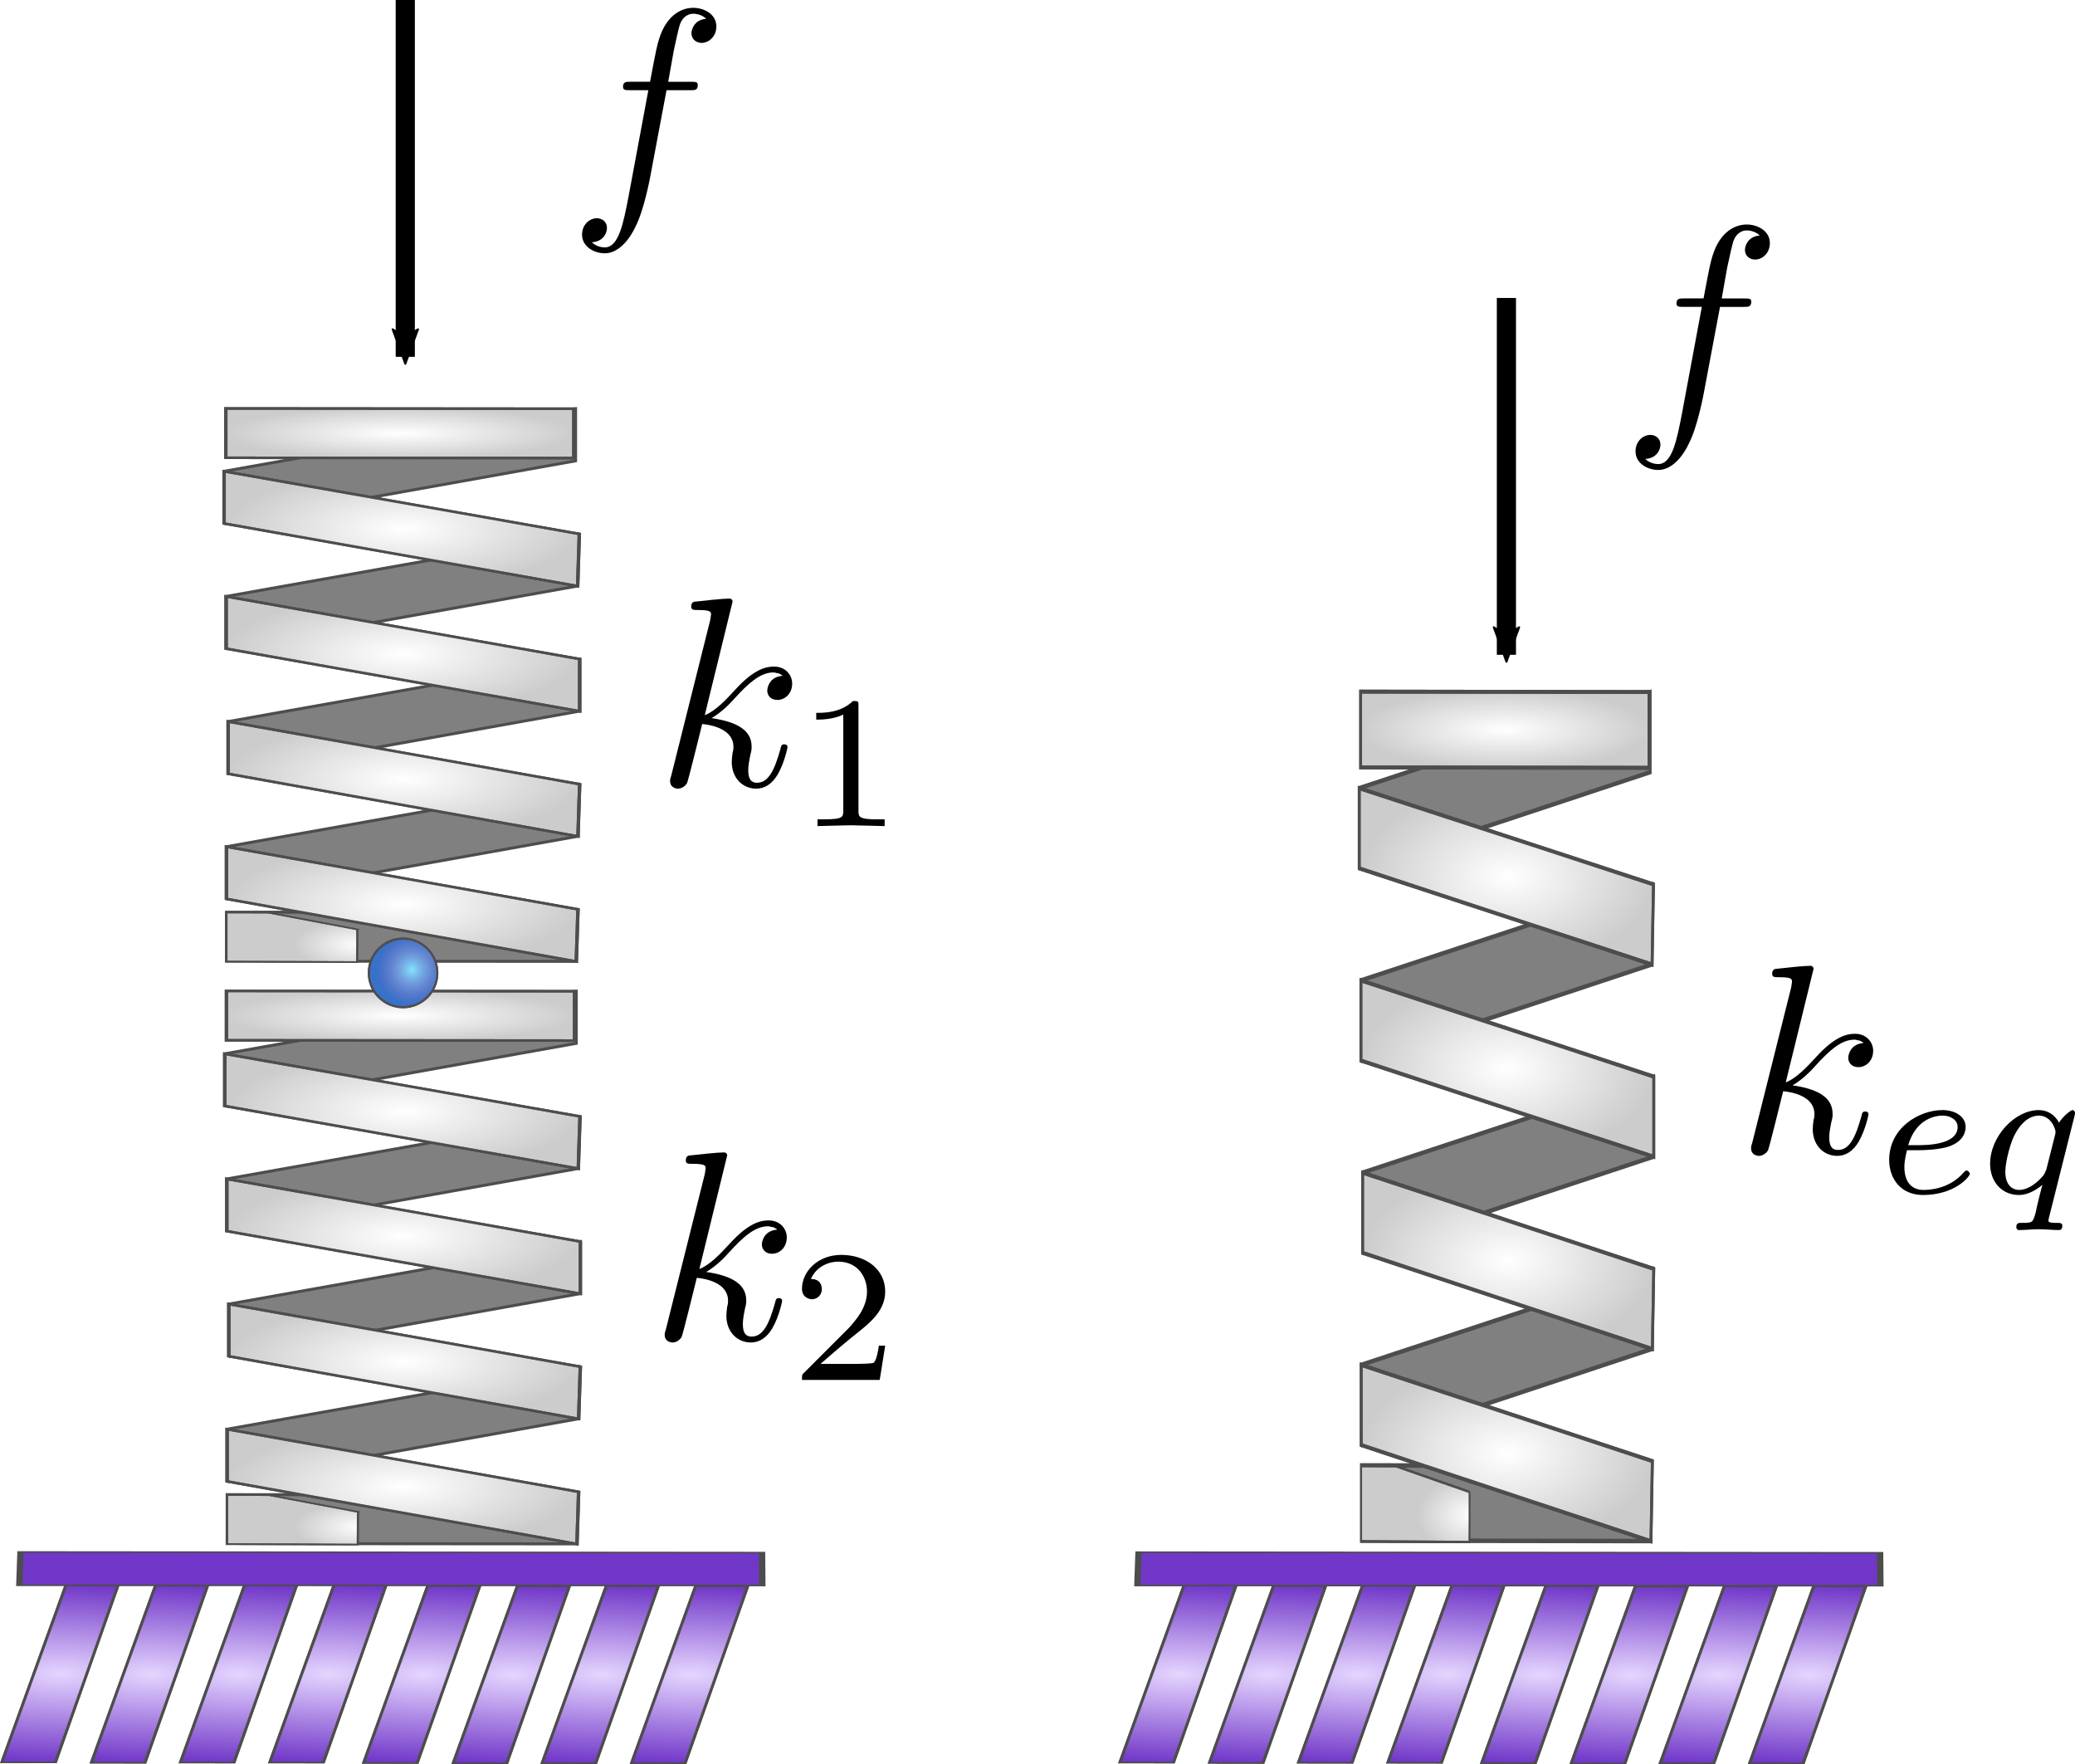 <?xml version="1.0" encoding="UTF-8" standalone="no"?>
<svg
   xmlns:ns2="http://www.iki.fi/pav/software/textext/"
   xmlns:dc="http://purl.org/dc/elements/1.1/"
   xmlns:cc="http://creativecommons.org/ns#"
   xmlns:rdf="http://www.w3.org/1999/02/22-rdf-syntax-ns#"
   xmlns:svg="http://www.w3.org/2000/svg"
   xmlns="http://www.w3.org/2000/svg"
   xmlns:xlink="http://www.w3.org/1999/xlink"
   xmlns:sodipodi="http://sodipodi.sourceforge.net/DTD/sodipodi-0.dtd"
   xmlns:inkscape="http://www.inkscape.org/namespaces/inkscape"
   width="541.587mm"
   height="460.444mm"
   viewBox="0 0 541.587 460.444"
   version="1.1"
   id="svg1191"
   inkscape:version="1.0 (1.0+r73+1)"
   sodipodi:docname="nice_spring_parallel.svg"
   inkscape:export-filename="/home/thill/Documents/lectures/dmc_lectures/spring_systems/spring_systems_topic2/nice_spring_series.png"
   inkscape:export-xdpi="96"
   inkscape:export-ydpi="96">
  <defs
     id="defs1185">
    <marker
       inkscape:stockid="Arrow2Mend"
       orient="auto"
       refY="0"
       refX="0"
       id="Arrow2Mend"
       style="overflow:visible"
       inkscape:isstock="true">
      <path
         id="path3741"
         style="fill:#000000;fill-opacity:1;fill-rule:evenodd;stroke:#000000;stroke-width:0.625;stroke-linejoin:round;stroke-opacity:1"
         d="M 8.719,4.034 -2.207,0.016 8.719,-4.002 c -1.745,2.372 -1.735,5.617 -6e-7,8.035 z"
         transform="scale(-0.6)" />
    </marker>
    <marker
       inkscape:stockid="Arrow2Send"
       orient="auto"
       refY="0"
       refX="0"
       id="Arrow2Send"
       style="overflow:visible"
       inkscape:isstock="true">
      <path
         id="path3747"
         style="fill:#ffffff;fill-opacity:1;fill-rule:evenodd;stroke:#000000;stroke-width:0.625;stroke-linejoin:round;stroke-opacity:1"
         d="M 8.719,4.034 -2.207,0.016 8.719,-4.002 c -1.745,2.372 -1.735,5.617 -6e-7,8.035 z"
         transform="matrix(-0.3,0,0,-0.3,0.69,0)" />
    </marker>
    <marker
       inkscape:stockid="Arrow1Send"
       orient="auto"
       refY="0"
       refX="0"
       id="Arrow1Send"
       style="overflow:visible"
       inkscape:isstock="true">
      <path
         id="path3729"
         d="M 0,0 5,-5 -12.5,0 5,5 Z"
         style="fill:#000000;fill-opacity:1;fill-rule:evenodd;stroke:#000000;stroke-width:1pt;stroke-opacity:1"
         transform="matrix(-0.2,0,0,-0.2,-1.2,0)" />
    </marker>
    <marker
       inkscape:stockid="Arrow1Mend"
       orient="auto"
       refY="0"
       refX="0"
       id="Arrow1Mend"
       style="overflow:visible"
       inkscape:isstock="true">
      <path
         id="path3723"
         d="M 0,0 5,-5 -12.5,0 5,5 Z"
         style="fill:#000000;fill-opacity:1;fill-rule:evenodd;stroke:#000000;stroke-width:1pt;stroke-opacity:1"
         transform="matrix(-0.4,0,0,-0.4,-4,0)" />
    </marker>
    <linearGradient
       inkscape:collect="always"
       id="linearGradient3431">
      <stop
         style="stop-color:#e5d5ff;stop-opacity:1;"
         offset="0"
         id="stop3427" />
      <stop
         style="stop-color:#e5d5ff;stop-opacity:0;"
         offset="1"
         id="stop3429" />
    </linearGradient>
    <linearGradient
       inkscape:collect="always"
       id="linearGradient2883">
      <stop
         style="stop-color:#80e5ff;stop-opacity:1"
         offset="0"
         id="stop2879" />
      <stop
         style="stop-color:#b271c8;stop-opacity:0;"
         offset="1"
         id="stop2881" />
    </linearGradient>
    <linearGradient
       inkscape:collect="always"
       id="linearGradient2606">
      <stop
         style="stop-color:#ffffff;stop-opacity:1;"
         offset="0"
         id="stop2602" />
      <stop
         style="stop-color:#ffffff;stop-opacity:0;"
         offset="1"
         id="stop2604" />
    </linearGradient>
    <linearGradient
       inkscape:collect="always"
       id="linearGradient2476">
      <stop
         style="stop-color:#ffffff;stop-opacity:1;"
         offset="0"
         id="stop2472" />
      <stop
         style="stop-color:#ffffff;stop-opacity:0;"
         offset="1"
         id="stop2474" />
    </linearGradient>
    <linearGradient
       inkscape:collect="always"
       id="linearGradient2406">
      <stop
         style="stop-color:#ffffff;stop-opacity:1;"
         offset="0"
         id="stop2402" />
      <stop
         style="stop-color:#ffffff;stop-opacity:0;"
         offset="1"
         id="stop2404" />
    </linearGradient>
    <radialGradient
       inkscape:collect="always"
       xlink:href="#linearGradient2406"
       id="radialGradient2408"
       cx="25.012"
       cy="4.966"
       fx="25.012"
       fy="4.966"
       r="25.122"
       gradientTransform="matrix(1,0,0,0.198,0,3.984)"
       gradientUnits="userSpaceOnUse" />
    <radialGradient
       inkscape:collect="always"
       xlink:href="#linearGradient2406"
       id="radialGradient2410"
       gradientUnits="userSpaceOnUse"
       gradientTransform="matrix(1,0,0,0.198,0,3.984)"
       cx="25.012"
       cy="4.966"
       fx="25.012"
       fy="4.966"
       r="25.122" />
    <radialGradient
       inkscape:collect="always"
       xlink:href="#linearGradient2476"
       id="radialGradient2478"
       cx="36.162"
       cy="33.36"
       fx="36.162"
       fy="33.36"
       r="25.245"
       gradientTransform="matrix(1,0,0,0.448,-11.16,8.058)"
       gradientUnits="userSpaceOnUse" />
    <radialGradient
       gradientUnits="userSpaceOnUse"
       gradientTransform="matrix(1,0,0,0.448,-11.16,8.058)"
       r="25.245"
       fy="33.36"
       fx="36.162"
       cy="33.36"
       cx="36.162"
       id="radialGradient2478-5"
       xlink:href="#linearGradient2476"
       inkscape:collect="always" />
    <radialGradient
       gradientUnits="userSpaceOnUse"
       gradientTransform="matrix(1,0,0,0.448,-11.16,8.058)"
       r="25.245"
       fy="33.36"
       fx="36.162"
       cy="33.36"
       cx="36.162"
       id="radialGradient2478-8"
       xlink:href="#linearGradient2476"
       inkscape:collect="always" />
    <radialGradient
       gradientUnits="userSpaceOnUse"
       gradientTransform="matrix(1,0,0,0.448,-11.16,8.058)"
       r="25.245"
       fy="33.36"
       fx="36.162"
       cy="33.36"
       cx="36.162"
       id="radialGradient2478-2"
       xlink:href="#linearGradient2476"
       inkscape:collect="always" />
    <radialGradient
       inkscape:collect="always"
       xlink:href="#linearGradient2606"
       id="radialGradient2608"
       cx="-30.237"
       cy="126.292"
       fx="-30.237"
       fy="126.292"
       r="9.45"
       gradientTransform="matrix(1,0,0,0.517,0,60.998)"
       gradientUnits="userSpaceOnUse" />
    <radialGradient
       inkscape:collect="always"
       xlink:href="#linearGradient2606"
       id="radialGradient2610"
       gradientUnits="userSpaceOnUse"
       gradientTransform="matrix(1,0,0,0.517,0,60.998)"
       cx="-39.966"
       cy="129.029"
       fx="-39.966"
       fy="129.029"
       r="9.45" />
    <radialGradient
       inkscape:collect="always"
       xlink:href="#linearGradient2606"
       id="radialGradient2478-2-0"
       cx="36.162"
       cy="33.36"
       fx="36.162"
       fy="33.36"
       r="25.245"
       gradientTransform="matrix(1,0,0,0.448,-11.16,8.058)"
       gradientUnits="userSpaceOnUse" />
    <radialGradient
       inkscape:collect="always"
       xlink:href="#linearGradient2606"
       id="radialGradient2478-5-7"
       cx="36.162"
       cy="33.36"
       fx="36.162"
       fy="33.36"
       r="25.245"
       gradientTransform="matrix(1,0,0,0.448,-11.16,8.058)"
       gradientUnits="userSpaceOnUse" />
    <radialGradient
       gradientUnits="userSpaceOnUse"
       gradientTransform="matrix(1,0,0,0.198,0,3.984)"
       r="25.122"
       fy="4.966"
       fx="25.012"
       cy="4.966"
       cx="25.012"
       id="radialGradient2408-1"
       xlink:href="#linearGradient2606"
       inkscape:collect="always" />
    <radialGradient
       r="25.122"
       fy="4.966"
       fx="25.012"
       cy="4.966"
       cx="25.012"
       gradientTransform="matrix(1,0,0,0.198,0,3.984)"
       gradientUnits="userSpaceOnUse"
       id="radialGradient2410-7"
       xlink:href="#linearGradient2606"
       inkscape:collect="always" />
    <radialGradient
       gradientUnits="userSpaceOnUse"
       gradientTransform="matrix(1,0,0,0.448,-11.16,8.058)"
       r="25.245"
       fy="33.36"
       fx="36.162"
       cy="33.36"
       cx="36.162"
       id="radialGradient2478-22"
       xlink:href="#linearGradient2606"
       inkscape:collect="always" />
    <radialGradient
       inkscape:collect="always"
       xlink:href="#linearGradient2606"
       id="radialGradient2478-8-6"
       cx="36.162"
       cy="33.36"
       fx="36.162"
       fy="33.36"
       r="25.245"
       gradientTransform="matrix(1,0,0,0.448,-11.16,8.058)"
       gradientUnits="userSpaceOnUse" />
    <radialGradient
       gradientUnits="userSpaceOnUse"
       gradientTransform="matrix(1,0,0,0.517,0,60.998)"
       r="9.45"
       fy="126.292"
       fx="-30.237"
       cy="126.292"
       cx="-30.237"
       id="radialGradient2608-1"
       xlink:href="#linearGradient2606"
       inkscape:collect="always" />
    <radialGradient
       r="9.45"
       fy="129.029"
       fx="-39.966"
       cy="129.029"
       cx="-39.966"
       gradientTransform="matrix(1,0,0,0.517,0,60.998)"
       gradientUnits="userSpaceOnUse"
       id="radialGradient2610-1"
       xlink:href="#linearGradient2606"
       inkscape:collect="always" />
    <radialGradient
       inkscape:collect="always"
       xlink:href="#linearGradient2883"
       id="radialGradient2885"
       cx="-37.351"
       cy="-5.983"
       fx="-37.351"
       fy="-5.983"
       r="5.019"
       gradientUnits="userSpaceOnUse"
       gradientTransform="translate(-5.398,10.056)" />
    <radialGradient
       gradientUnits="userSpaceOnUse"
       gradientTransform="matrix(4.325,0.204,-0.142,3.028,208.637,-168.607)"
       r="8.405"
       fy="69.591"
       fx="-64.255"
       cy="69.591"
       cx="-64.255"
       id="radialGradient3433-8"
       xlink:href="#linearGradient3431"
       inkscape:collect="always" />
    <radialGradient
       inkscape:collect="always"
       xlink:href="#linearGradient3431"
       id="radialGradient3433-8-4"
       cx="-64.255"
       cy="69.591"
       fx="-64.255"
       fy="69.591"
       r="8.405"
       gradientTransform="matrix(4.325,0.204,-0.142,3.028,208.637,-168.607)"
       gradientUnits="userSpaceOnUse" />
    <radialGradient
       gradientUnits="userSpaceOnUse"
       gradientTransform="matrix(4.325,0.204,-0.142,3.028,208.637,-168.607)"
       r="8.405"
       fy="69.591"
       fx="-64.255"
       cy="69.591"
       cx="-64.255"
       id="radialGradient3433-8-4-9"
       xlink:href="#linearGradient3431"
       inkscape:collect="always" />
    <radialGradient
       gradientUnits="userSpaceOnUse"
       gradientTransform="matrix(4.325,0.204,-0.142,3.028,208.637,-168.607)"
       r="8.405"
       fy="69.591"
       fx="-64.255"
       cy="69.591"
       cx="-64.255"
       id="radialGradient3433-8-4-6"
       xlink:href="#linearGradient3431"
       inkscape:collect="always" />
    <marker
       inkscape:isstock="true"
       style="overflow:visible"
       id="Arrow2Send-6"
       refX="0"
       refY="0"
       orient="auto"
       inkscape:stockid="Arrow2Send">
      <path
         transform="matrix(-0.3,0,0,-0.3,0.69,0)"
         d="M 8.719,4.034 -2.207,0.016 8.719,-4.002 c -1.745,2.372 -1.735,5.617 -6e-7,8.035 z"
         style="fill:#e5ffd5;fill-opacity:1;fill-rule:evenodd;stroke:#e5ffd5;stroke-width:0.625;stroke-linejoin:round;stroke-opacity:1"
         id="path3747-7" />
    </marker>
    <radialGradient
       inkscape:collect="always"
       xlink:href="#linearGradient3431"
       id="radialGradient3433-8-6"
       cx="-64.255"
       cy="69.591"
       fx="-64.255"
       fy="69.591"
       r="8.405"
       gradientTransform="matrix(4.325,0.204,-0.142,3.028,208.637,-168.607)"
       gradientUnits="userSpaceOnUse" />
    <radialGradient
       gradientUnits="userSpaceOnUse"
       gradientTransform="matrix(4.325,0.204,-0.142,3.028,208.637,-168.607)"
       r="8.405"
       fy="69.591"
       fx="-64.255"
       cy="69.591"
       cx="-64.255"
       id="radialGradient3433-8-4-7"
       xlink:href="#linearGradient3431"
       inkscape:collect="always" />
    <radialGradient
       inkscape:collect="always"
       xlink:href="#linearGradient3431"
       id="radialGradient3433-8-4-9-2"
       cx="-64.255"
       cy="69.591"
       fx="-64.255"
       fy="69.591"
       r="8.405"
       gradientTransform="matrix(4.325,0.204,-0.142,3.028,208.637,-168.607)"
       gradientUnits="userSpaceOnUse" />
    <radialGradient
       inkscape:collect="always"
       xlink:href="#linearGradient3431"
       id="radialGradient3433-8-4-6-8"
       cx="-64.255"
       cy="69.591"
       fx="-64.255"
       fy="69.591"
       r="8.405"
       gradientTransform="matrix(4.325,0.204,-0.142,3.028,208.637,-168.607)"
       gradientUnits="userSpaceOnUse" />
    <marker
       inkscape:isstock="true"
       style="overflow:visible"
       id="Arrow2Mend-7"
       refX="0"
       refY="0"
       orient="auto"
       inkscape:stockid="Arrow2Mend">
      <path
         transform="scale(-0.6)"
         d="M 8.719,4.034 -2.207,0.016 8.719,-4.002 c -1.745,2.372 -1.735,5.617 -6e-7,8.035 z"
         style="fill:#000000;fill-opacity:1;fill-rule:evenodd;stroke:#000000;stroke-width:0.625;stroke-linejoin:round;stroke-opacity:1"
         id="path3741-5" />
    </marker>
    <g
       id="id-802ec4a7-3d0b-4666-b057-303e0cb4ea44-4">
      <symbol
         id="id-78768b8e-f257-49c7-8b65-08bbb7f78d1d-8"
         overflow="visible">
        <path
           id="id-8154feb0-2b3c-48eb-91cb-512bbbae4205-0"
           d=""
           style="stroke:none" />
      </symbol>
      <symbol
         id="id-ec8ee4c8-b80b-4fe8-b339-ec0de6454cbd-4"
         overflow="visible">
        <path
           id="id-fafe4e4c-f744-4605-a49c-598487dcdcaf-2"
           d="m 2.859,-6.812 c 0,0 0,-0.109 -0.125,-0.109 -0.234,0 -0.953,0.078 -1.219,0.109 -0.078,0 -0.188,0.016 -0.188,0.188 0,0.125 0.094,0.125 0.234,0.125 0.484,0 0.5,0.062 0.5,0.172 L 2.031,-6.125 0.594,-0.391 c -0.047,0.141 -0.047,0.156 -0.047,0.219 0,0.234 0.203,0.281 0.297,0.281 0.125,0 0.266,-0.094 0.328,-0.203 0.047,-0.094 0.5,-1.938 0.562,-2.188 0.344,0.031 1.156,0.188 1.156,0.844 0,0.078 0,0.109 -0.031,0.219 -0.016,0.109 -0.031,0.234 -0.031,0.344 0,0.578 0.391,0.984 0.906,0.984 0.297,0 0.578,-0.156 0.797,-0.531 0.25,-0.438 0.359,-0.984 0.359,-1 0,-0.109 -0.094,-0.109 -0.125,-0.109 -0.094,0 -0.109,0.047 -0.141,0.188 -0.203,0.719 -0.422,1.234 -0.859,1.234 -0.203,0 -0.328,-0.109 -0.328,-0.469 0,-0.172 0.047,-0.406 0.078,-0.562 C 3.562,-1.312 3.562,-1.344 3.562,-1.453 3.562,-2.094 2.938,-2.375 2.078,-2.5 2.391,-2.672 2.719,-2.984 2.938,-3.234 3.422,-3.766 3.875,-4.188 4.359,-4.188 c 0.062,0 0.078,0 0.094,0.016 0.125,0.016 0.125,0.016 0.219,0.078 0.016,0 0.016,0.016 0.031,0.031 -0.469,0.031 -0.562,0.422 -0.562,0.547 0,0.156 0.109,0.344 0.375,0.344 0.266,0 0.547,-0.219 0.547,-0.609 0,-0.297 -0.234,-0.625 -0.672,-0.625 -0.281,0 -0.734,0.078 -1.453,0.875 -0.344,0.375 -0.734,0.781 -1.109,0.922 z m 0,0"
           style="stroke:none" />
      </symbol>
      <symbol
         id="id-1a72d3ea-0ca8-4d9f-bbd8-1e48fd73de42-9"
         overflow="visible">
        <path
           id="id-15104450-2342-4cd0-abf4-b0928cefe1b4-6"
           d=""
           style="stroke:none" />
      </symbol>
      <symbol
         id="id-c6b5be34-e329-44dd-9f69-afe3e58accb5-1"
         overflow="visible">
        <path
           id="id-7e8dc1be-8874-44ba-b943-84774a621b28-0"
           d="m 2.328,-4.438 c 0,-0.188 0,-0.188 -0.203,-0.188 -0.453,0.438 -1.078,0.438 -1.359,0.438 v 0.25 c 0.156,0 0.625,0 1,-0.188 v 3.547 c 0,0.234 0,0.328 -0.688,0.328 H 0.812 V 0 c 0.125,0 0.984,-0.031 1.234,-0.031 0.219,0 1.094,0.031 1.25,0.031 V -0.25 H 3.031 c -0.703,0 -0.703,-0.094 -0.703,-0.328 z m 0,0"
           style="stroke:none" />
      </symbol>
    </g>
    <radialGradient
       inkscape:collect="always"
       xlink:href="#linearGradient3431"
       id="radialGradient3433-8-2"
       cx="-64.255"
       cy="69.591"
       fx="-64.255"
       fy="69.591"
       r="8.405"
       gradientTransform="matrix(4.325,0.204,-0.142,3.028,208.637,-168.607)"
       gradientUnits="userSpaceOnUse" />
    <radialGradient
       gradientUnits="userSpaceOnUse"
       gradientTransform="matrix(4.325,0.204,-0.142,3.028,208.637,-168.607)"
       r="8.405"
       fy="69.591"
       fx="-64.255"
       cy="69.591"
       cx="-64.255"
       id="radialGradient3433-8-4-3"
       xlink:href="#linearGradient3431"
       inkscape:collect="always" />
    <radialGradient
       inkscape:collect="always"
       xlink:href="#linearGradient3431"
       id="radialGradient3433-8-4-9-5"
       cx="-64.255"
       cy="69.591"
       fx="-64.255"
       fy="69.591"
       r="8.405"
       gradientTransform="matrix(4.325,0.204,-0.142,3.028,208.637,-168.607)"
       gradientUnits="userSpaceOnUse" />
    <radialGradient
       inkscape:collect="always"
       xlink:href="#linearGradient3431"
       id="radialGradient3433-8-4-6-1"
       cx="-64.255"
       cy="69.591"
       fx="-64.255"
       fy="69.591"
       r="8.405"
       gradientTransform="matrix(4.325,0.204,-0.142,3.028,208.637,-168.607)"
       gradientUnits="userSpaceOnUse" />
    <radialGradient
       gradientUnits="userSpaceOnUse"
       gradientTransform="matrix(4.325,0.204,-0.142,3.028,208.637,-168.607)"
       r="8.405"
       fy="69.591"
       fx="-64.255"
       cy="69.591"
       cx="-64.255"
       id="radialGradient3433-8-6-7"
       xlink:href="#linearGradient3431"
       inkscape:collect="always" />
    <radialGradient
       inkscape:collect="always"
       xlink:href="#linearGradient3431"
       id="radialGradient3433-8-4-7-4"
       cx="-64.255"
       cy="69.591"
       fx="-64.255"
       fy="69.591"
       r="8.405"
       gradientTransform="matrix(4.325,0.204,-0.142,3.028,208.637,-168.607)"
       gradientUnits="userSpaceOnUse" />
    <radialGradient
       gradientUnits="userSpaceOnUse"
       gradientTransform="matrix(4.325,0.204,-0.142,3.028,208.637,-168.607)"
       r="8.405"
       fy="69.591"
       fx="-64.255"
       cy="69.591"
       cx="-64.255"
       id="radialGradient3433-8-4-9-2-3"
       xlink:href="#linearGradient3431"
       inkscape:collect="always" />
    <radialGradient
       gradientUnits="userSpaceOnUse"
       gradientTransform="matrix(4.325,0.204,-0.142,3.028,208.637,-168.607)"
       r="8.405"
       fy="69.591"
       fx="-64.255"
       cy="69.591"
       cx="-64.255"
       id="radialGradient3433-8-4-6-8-1"
       xlink:href="#linearGradient3431"
       inkscape:collect="always" />
    <marker
       inkscape:isstock="true"
       style="overflow:visible"
       id="Arrow2Mend-4"
       refX="0"
       refY="0"
       orient="auto"
       inkscape:stockid="Arrow2Mend">
      <path
         transform="scale(-0.6)"
         d="M 8.719,4.034 -2.207,0.016 8.719,-4.002 c -1.745,2.372 -1.735,5.617 -6e-7,8.035 z"
         style="fill:#000000;fill-opacity:1;fill-rule:evenodd;stroke:#000000;stroke-width:0.625;stroke-linejoin:round;stroke-opacity:1"
         id="path3741-6" />
    </marker>
    <g
       id="id-802ec4a7-3d0b-4666-b057-303e0cb4ea44-9">
      <symbol
         id="id-78768b8e-f257-49c7-8b65-08bbb7f78d1d-6"
         overflow="visible">
        <path
           id="id-8154feb0-2b3c-48eb-91cb-512bbbae4205-2"
           d=""
           style="stroke:none" />
      </symbol>
      <symbol
         id="id-ec8ee4c8-b80b-4fe8-b339-ec0de6454cbd-1"
         overflow="visible">
        <path
           id="id-fafe4e4c-f744-4605-a49c-598487dcdcaf-20"
           d="m 2.859,-6.812 c 0,0 0,-0.109 -0.125,-0.109 -0.234,0 -0.953,0.078 -1.219,0.109 -0.078,0 -0.188,0.016 -0.188,0.188 0,0.125 0.094,0.125 0.234,0.125 0.484,0 0.5,0.062 0.5,0.172 L 2.031,-6.125 0.594,-0.391 c -0.047,0.141 -0.047,0.156 -0.047,0.219 0,0.234 0.203,0.281 0.297,0.281 0.125,0 0.266,-0.094 0.328,-0.203 0.047,-0.094 0.5,-1.938 0.562,-2.188 0.344,0.031 1.156,0.188 1.156,0.844 0,0.078 0,0.109 -0.031,0.219 -0.016,0.109 -0.031,0.234 -0.031,0.344 0,0.578 0.391,0.984 0.906,0.984 0.297,0 0.578,-0.156 0.797,-0.531 0.25,-0.438 0.359,-0.984 0.359,-1 0,-0.109 -0.094,-0.109 -0.125,-0.109 -0.094,0 -0.109,0.047 -0.141,0.188 -0.203,0.719 -0.422,1.234 -0.859,1.234 -0.203,0 -0.328,-0.109 -0.328,-0.469 0,-0.172 0.047,-0.406 0.078,-0.562 C 3.562,-1.312 3.562,-1.344 3.562,-1.453 3.562,-2.094 2.938,-2.375 2.078,-2.5 2.391,-2.672 2.719,-2.984 2.938,-3.234 3.422,-3.766 3.875,-4.188 4.359,-4.188 c 0.062,0 0.078,0 0.094,0.016 0.125,0.016 0.125,0.016 0.219,0.078 0.016,0 0.016,0.016 0.031,0.031 -0.469,0.031 -0.562,0.422 -0.562,0.547 0,0.156 0.109,0.344 0.375,0.344 0.266,0 0.547,-0.219 0.547,-0.609 0,-0.297 -0.234,-0.625 -0.672,-0.625 -0.281,0 -0.734,0.078 -1.453,0.875 -0.344,0.375 -0.734,0.781 -1.109,0.922 z m 0,0"
           style="stroke:none" />
      </symbol>
      <symbol
         id="id-1a72d3ea-0ca8-4d9f-bbd8-1e48fd73de42-7"
         overflow="visible">
        <path
           id="id-15104450-2342-4cd0-abf4-b0928cefe1b4-3"
           d=""
           style="stroke:none" />
      </symbol>
      <symbol
         id="id-c6b5be34-e329-44dd-9f69-afe3e58accb5-11"
         overflow="visible">
        <path
           id="id-7e8dc1be-8874-44ba-b943-84774a621b28-9"
           d="m 2.328,-4.438 c 0,-0.188 0,-0.188 -0.203,-0.188 -0.453,0.438 -1.078,0.438 -1.359,0.438 v 0.25 c 0.156,0 0.625,0 1,-0.188 v 3.547 c 0,0.234 0,0.328 -0.688,0.328 H 0.812 V 0 c 0.125,0 0.984,-0.031 1.234,-0.031 0.219,0 1.094,0.031 1.25,0.031 V -0.25 H 3.031 c -0.703,0 -0.703,-0.094 -0.703,-0.328 z m 0,0"
           style="stroke:none" />
      </symbol>
    </g>
    <g
       id="g8156-7">
      <symbol
         overflow="visible"
         id="symbol8142-4">
        <path
           style="stroke:none"
           d=""
           id="path8140-8" />
      </symbol>
      <symbol
         overflow="visible"
         id="symbol8146-5">
        <path
           style="stroke:none"
           d="m 2.859,-6.812 c 0,0 0,-0.109 -0.125,-0.109 -0.234,0 -0.953,0.078 -1.219,0.109 -0.078,0 -0.188,0.016 -0.188,0.188 0,0.125 0.094,0.125 0.234,0.125 0.484,0 0.5,0.062 0.5,0.172 L 2.031,-6.125 0.594,-0.391 c -0.047,0.141 -0.047,0.156 -0.047,0.219 0,0.234 0.203,0.281 0.297,0.281 0.125,0 0.266,-0.094 0.328,-0.203 0.047,-0.094 0.5,-1.938 0.562,-2.188 0.344,0.031 1.156,0.188 1.156,0.844 0,0.078 0,0.109 -0.031,0.219 -0.016,0.109 -0.031,0.234 -0.031,0.344 0,0.578 0.391,0.984 0.906,0.984 0.297,0 0.578,-0.156 0.797,-0.531 0.25,-0.438 0.359,-0.984 0.359,-1 0,-0.109 -0.094,-0.109 -0.125,-0.109 -0.094,0 -0.109,0.047 -0.141,0.188 -0.203,0.719 -0.422,1.234 -0.859,1.234 -0.203,0 -0.328,-0.109 -0.328,-0.469 0,-0.172 0.047,-0.406 0.078,-0.562 C 3.562,-1.312 3.562,-1.344 3.562,-1.453 3.562,-2.094 2.938,-2.375 2.078,-2.5 2.391,-2.672 2.719,-2.984 2.938,-3.234 3.422,-3.766 3.875,-4.188 4.359,-4.188 c 0.062,0 0.078,0 0.094,0.016 0.125,0.016 0.125,0.016 0.219,0.078 0.016,0 0.016,0.016 0.031,0.031 -0.469,0.031 -0.562,0.422 -0.562,0.547 0,0.156 0.109,0.344 0.375,0.344 0.266,0 0.547,-0.219 0.547,-0.609 0,-0.297 -0.234,-0.625 -0.672,-0.625 -0.281,0 -0.734,0.078 -1.453,0.875 -0.344,0.375 -0.734,0.781 -1.109,0.922 z m 0,0"
           id="path8144-8" />
      </symbol>
      <symbol
         overflow="visible"
         id="symbol8150-2">
        <path
           style="stroke:none"
           d=""
           id="path8148-6" />
      </symbol>
      <symbol
         overflow="visible"
         id="symbol8154-0">
        <path
           style="stroke:none"
           d="m 2.328,-4.438 c 0,-0.188 0,-0.188 -0.203,-0.188 -0.453,0.438 -1.078,0.438 -1.359,0.438 v 0.25 c 0.156,0 0.625,0 1,-0.188 v 3.547 c 0,0.234 0,0.328 -0.688,0.328 H 0.812 V 0 c 0.125,0 0.984,-0.031 1.234,-0.031 0.219,0 1.094,0.031 1.25,0.031 V -0.25 H 3.031 c -0.703,0 -0.703,-0.094 -0.703,-0.328 z m 0,0"
           id="path8152-6" />
      </symbol>
    </g>
    <radialGradient
       gradientUnits="userSpaceOnUse"
       gradientTransform="matrix(1,0,0,0.448,-11.16,8.058)"
       r="25.245"
       fy="33.36"
       fx="36.162"
       cy="33.36"
       cx="36.162"
       id="radialGradient2478-2-0-2"
       xlink:href="#linearGradient2606"
       inkscape:collect="always" />
    <radialGradient
       gradientUnits="userSpaceOnUse"
       gradientTransform="matrix(1,0,0,0.448,-11.16,8.058)"
       r="25.245"
       fy="33.36"
       fx="36.162"
       cy="33.36"
       cx="36.162"
       id="radialGradient2478-5-7-5"
       xlink:href="#linearGradient2606"
       inkscape:collect="always" />
    <radialGradient
       inkscape:collect="always"
       xlink:href="#linearGradient2606"
       id="radialGradient2408-1-1"
       cx="25.012"
       cy="4.966"
       fx="25.012"
       fy="4.966"
       r="25.122"
       gradientTransform="matrix(1,0,0,0.198,0,3.984)"
       gradientUnits="userSpaceOnUse" />
    <radialGradient
       inkscape:collect="always"
       xlink:href="#linearGradient2606"
       id="radialGradient2410-7-7"
       gradientUnits="userSpaceOnUse"
       gradientTransform="matrix(1,0,0,0.198,0,3.984)"
       cx="25.012"
       cy="4.966"
       fx="25.012"
       fy="4.966"
       r="25.122" />
    <radialGradient
       inkscape:collect="always"
       xlink:href="#linearGradient2606"
       id="radialGradient2478-22-4"
       cx="36.162"
       cy="33.36"
       fx="36.162"
       fy="33.36"
       r="25.245"
       gradientTransform="matrix(1,0,0,0.448,-11.16,8.058)"
       gradientUnits="userSpaceOnUse" />
    <radialGradient
       gradientUnits="userSpaceOnUse"
       gradientTransform="matrix(1,0,0,0.448,-11.16,8.058)"
       r="25.245"
       fy="33.36"
       fx="36.162"
       cy="33.36"
       cx="36.162"
       id="radialGradient2478-8-6-1"
       xlink:href="#linearGradient2606"
       inkscape:collect="always" />
    <radialGradient
       inkscape:collect="always"
       xlink:href="#linearGradient2606"
       id="radialGradient2608-1-7"
       cx="-30.237"
       cy="126.292"
       fx="-30.237"
       fy="126.292"
       r="9.45"
       gradientTransform="matrix(1,0,0,0.517,0,60.998)"
       gradientUnits="userSpaceOnUse" />
    <radialGradient
       inkscape:collect="always"
       xlink:href="#linearGradient2606"
       id="radialGradient2610-1-1"
       gradientUnits="userSpaceOnUse"
       gradientTransform="matrix(1,0,0,0.517,0,60.998)"
       cx="-39.966"
       cy="129.029"
       fx="-39.966"
       fy="129.029"
       r="9.45" />
    <g
       id="id-8761f1bb-b717-4c91-bd1f-04825be6647c-3">
      <symbol
         id="id-a2c6b643-a709-43e8-8b7c-8a12592bb1ed-7"
         overflow="visible">
        <path
           id="id-e97e74fe-b0f0-40ac-b62b-796cd1c00188-9"
           d=""
           style="stroke:none" />
      </symbol>
      <symbol
         id="id-0c143131-929e-4e91-a7a2-fba9048bc020-7"
         overflow="visible">
        <path
           id="id-64d35cc3-086a-4ac9-bf93-3bb1c552f221-4"
           d="m 3.656,-3.984 h 0.859 c 0.203,0 0.297,0 0.297,-0.203 0,-0.109 -0.094,-0.109 -0.266,-0.109 H 3.719 L 3.922,-5.438 c 0.047,-0.203 0.188,-0.906 0.25,-1.031 0.078,-0.188 0.25,-0.344 0.469,-0.344 0.031,0 0.297,0 0.484,0.188 -0.438,0.031 -0.547,0.391 -0.547,0.531 0,0.234 0.188,0.359 0.375,0.359 C 5.219,-5.734 5.5,-5.969 5.5,-6.344 c 0,-0.453 -0.453,-0.688 -0.859,-0.688 -0.344,0 -0.969,0.188 -1.266,1.172 -0.062,0.203 -0.094,0.312 -0.328,1.562 h -0.688 c -0.203,0 -0.312,0 -0.312,0.188 0,0.125 0.094,0.125 0.281,0.125 h 0.656 L 2.25,-0.047 c -0.188,0.969 -0.359,1.875 -0.875,1.875 -0.047,0 -0.281,0 -0.484,-0.188 C 1.359,1.609 1.453,1.25 1.453,1.109 1.453,0.875 1.266,0.75 1.078,0.75 0.812,0.75 0.531,0.984 0.531,1.359 c 0,0.438 0.438,0.688 0.844,0.688 0.547,0 0.953,-0.594 1.125,-0.969 0.328,-0.625 0.547,-1.828 0.562,-1.906 z m 0,0"
           style="stroke:none" />
      </symbol>
    </g>
  </defs>
  <sodipodi:namedview
     id="base"
     pagecolor="#ffffff"
     bordercolor="#666666"
     borderopacity="1.0"
     inkscape:pageopacity="0.0"
     inkscape:pageshadow="2"
     inkscape:zoom="0.26708955"
     inkscape:cx="1251.3371"
     inkscape:cy="788.44655"
     inkscape:document-units="mm"
     inkscape:current-layer="layer1"
     inkscape:document-rotation="0"
     showgrid="false"
     inkscape:window-width="1680"
     inkscape:window-height="1013"
     inkscape:window-x="0"
     inkscape:window-y="0"
     inkscape:window-maximized="1"
     fit-margin-top="0"
     fit-margin-left="0"
     fit-margin-right="0"
     fit-margin-bottom="0"
     inkscape:snap-midpoints="true" />
  <g
     inkscape:label="Layer 1"
     inkscape:groupmode="layer"
     id="layer1"
     transform="translate(27.913,296.887)">
    <g
       id="g15322">
      <g
         transform="matrix(1.835,0,0,1.835,32.692,-88.503)"
         id="g2680">
        <path
           sodipodi:nodetypes="ccccc"
           id="path1849-9"
           d="M -0.721,105.969 V 99.003 L 49.039,99.042 v 6.966 z"
           style="fill:#808080;stroke:#4d4d4d;stroke-width:0.417;stroke-linecap:butt;stroke-linejoin:miter;stroke-miterlimit:4;stroke-dasharray:none;stroke-opacity:1" />
        <path
           style="fill:#808080;fill-opacity:1;stroke:#4d4d4d;stroke-width:0.417;stroke-linecap:butt;stroke-linejoin:miter;stroke-miterlimit:4;stroke-dasharray:none;stroke-opacity:1"
           d="M -0.481,97.11 49.279,88.211 v -7.415 l -50,8.898 z"
           id="path1756-3-5-2-89"
           sodipodi:nodetypes="ccccc" />
        <g
           id="g2509-2"
           transform="matrix(1,0,0,0.742,-0.721,80.796)">
          <path
             style="fill:#cccccc;fill-opacity:1;stroke:#4d4d4d;stroke-width:0.485;stroke-linecap:butt;stroke-linejoin:miter;stroke-miterlimit:4;stroke-dasharray:none;stroke-opacity:1"
             d="M 49.76,34 0,22 V 12 l 50,12 z"
             id="path1756-3-5-2-4-66"
             sodipodi:nodetypes="ccccc" />
          <path
             sodipodi:nodetypes="ccccc"
             id="path1756-3-5-2-4-6-4"
             d="M 49.76,34 1e-6,22 V 12 l 50,12 z"
             style="fill:url(#radialGradient2478-2);fill-opacity:1;stroke:#4d4d4d;stroke-width:0.485;stroke-linecap:butt;stroke-linejoin:miter;stroke-miterlimit:4;stroke-dasharray:none;stroke-opacity:1" />
        </g>
        <path
           style="fill:#808080;fill-opacity:1;stroke:#4d4d4d;stroke-width:0.417;stroke-linecap:butt;stroke-linejoin:miter;stroke-miterlimit:4;stroke-dasharray:none;stroke-opacity:1"
           d="M -0.24,79.313 49.519,70.415 v -7.415 l -50,8.898 z"
           id="path1756-3-5-2-84"
           sodipodi:nodetypes="ccccc" />
        <path
           style="fill:#808080;fill-opacity:1;stroke:#4d4d4d;stroke-width:0.417;stroke-linecap:butt;stroke-linejoin:miter;stroke-miterlimit:4;stroke-dasharray:none;stroke-opacity:1"
           d="M -0.529,61.517 49.231,52.619 v -7.415 l -50,8.898 z"
           id="path1756-3-5-2-44"
           sodipodi:nodetypes="ccccc" />
        <g
           id="g2509-3"
           transform="matrix(1,0,0,0.742,-0.77,45.203)">
          <path
             style="fill:#cccccc;fill-opacity:1;stroke:#4d4d4d;stroke-width:0.485;stroke-linecap:butt;stroke-linejoin:miter;stroke-miterlimit:4;stroke-dasharray:none;stroke-opacity:1"
             d="M 50.289,34 0,22 V 12 l 50.289,12 z"
             id="path1756-3-5-2-4-0"
             sodipodi:nodetypes="ccccc" />
          <path
             sodipodi:nodetypes="ccccc"
             id="path1756-3-5-2-4-6-7"
             d="M 50.289,34 1e-6,22 V 12 L 50.289,24 Z"
             style="fill:url(#radialGradient2478-5);fill-opacity:1;stroke:#4d4d4d;stroke-width:0.485;stroke-linecap:butt;stroke-linejoin:miter;stroke-miterlimit:4;stroke-dasharray:none;stroke-opacity:1" />
        </g>
        <path
           sodipodi:nodetypes="ccccc"
           id="path1756-3-5-2"
           d="M -0.818,43.72 48.942,34.822 v -7.415 l -50,8.898 z"
           style="fill:#808080;fill-opacity:1;stroke:#4d4d4d;stroke-width:0.417;stroke-linecap:butt;stroke-linejoin:miter;stroke-miterlimit:4;stroke-dasharray:none;stroke-opacity:1" />
        <g
           id="g2582"
           transform="matrix(-1,0,0,0.742,-21.655,8.869)">
          <path
             sodipodi:nodetypes="cccccc"
             id="path1849-60-2-6-3"
             d="m -39.54,124.788 12.628,-3.215 5.979,-0.02 v 9.394 l -18.582,0.083 c -0.024,-6.242 0,0 -0.024,-6.242 z"
             style="fill:#cccccc;fill-opacity:1;stroke:#4d4d4d;stroke-width:0.293;stroke-linecap:butt;stroke-linejoin:miter;stroke-miterlimit:4;stroke-dasharray:none;stroke-opacity:1" />
        </g>
        <g
           id="g2616"
           transform="translate(-1.058)">
          <g
             transform="matrix(0.995,0,0,0.747,0.111,27.187)"
             id="g2269">
            <path
               style="fill:#cccccc;stroke:#4d4d4d;stroke-width:0.485;stroke-linecap:butt;stroke-linejoin:miter;stroke-miterlimit:4;stroke-dasharray:none;stroke-opacity:1"
               d="M 0.132,9.637 V 0.243 L 49.892,0.295 V 9.69 Z"
               id="path1849"
               sodipodi:nodetypes="ccccc" />
          </g>
          <g
             style="fill:url(#radialGradient2408);fill-opacity:1"
             id="g2269-2"
             transform="matrix(0.995,0,0,0.747,0.111,27.187)">
            <path
               sodipodi:nodetypes="ccccc"
               id="path1849-0"
               d="M 0.132,9.637 V 0.243 L 49.892,0.295 V 9.69 Z"
               style="fill:url(#radialGradient2410);fill-opacity:1;stroke:#4d4d4d;stroke-width:0.485;stroke-linecap:butt;stroke-linejoin:miter;stroke-miterlimit:4;stroke-dasharray:none;stroke-opacity:1" />
          </g>
        </g>
        <g
           id="g2509"
           transform="matrix(1,0,0,0.742,-0.529,27.407)">
          <path
             sodipodi:nodetypes="ccccc"
             id="path1756-3-5-2-4"
             d="M 49.76,34 -0.529,22 V 12 L 50,24 Z"
             style="fill:#cccccc;fill-opacity:1;stroke:#4d4d4d;stroke-width:0.485;stroke-linecap:butt;stroke-linejoin:miter;stroke-miterlimit:4;stroke-dasharray:none;stroke-opacity:1" />
          <path
             style="fill:url(#radialGradient2478);fill-opacity:1;stroke:#4d4d4d;stroke-width:0.485;stroke-linecap:butt;stroke-linejoin:miter;stroke-miterlimit:4;stroke-dasharray:none;stroke-opacity:1"
             d="M 49.76,34 -0.529,22 V 12 L 50,24 Z"
             id="path1756-3-5-2-4-6"
             sodipodi:nodetypes="ccccc" />
        </g>
        <g
           id="g2509-31"
           transform="matrix(1,0,0,0.742,-0.481,63)">
          <path
             style="fill:#cccccc;fill-opacity:1;stroke:#4d4d4d;stroke-width:0.485;stroke-linecap:butt;stroke-linejoin:miter;stroke-miterlimit:4;stroke-dasharray:none;stroke-opacity:1"
             d="M 49.76,34 0,22 V 12 l 50,12 z"
             id="path1756-3-5-2-4-4"
             sodipodi:nodetypes="ccccc" />
          <path
             sodipodi:nodetypes="ccccc"
             id="path1756-3-5-2-4-6-9"
             d="M 49.76,34 1e-6,22 V 12 l 50,12 z"
             style="fill:url(#radialGradient2478-8);fill-opacity:1;stroke:#4d4d4d;stroke-width:0.485;stroke-linecap:butt;stroke-linejoin:miter;stroke-miterlimit:4;stroke-dasharray:none;stroke-opacity:1" />
        </g>
        <g
           transform="matrix(-1,0,0,0.742,-21.655,8.869)"
           id="g2582-9"
           style="fill:url(#radialGradient2608);fill-opacity:1">
          <path
             style="fill:url(#radialGradient2610);fill-opacity:1;stroke:#4d4d4d;stroke-width:0.293;stroke-linecap:butt;stroke-linejoin:miter;stroke-miterlimit:4;stroke-dasharray:none;stroke-opacity:1"
             d="m -39.54,124.788 12.628,-3.215 5.979,-0.02 v 9.394 l -18.582,0.083 c -0.024,-6.242 0,0 -0.024,-6.242 z"
             id="path1849-60-2-6-3-5"
             sodipodi:nodetypes="cccccc" />
        </g>
      </g>
      <g
         transform="matrix(1.835,0,0,1.835,32.518,-240.517)"
         id="g2680-5">
        <path
           style="fill:#808080;stroke:#4d4d4d;stroke-width:0.417;stroke-linecap:butt;stroke-linejoin:miter;stroke-miterlimit:4;stroke-dasharray:none;stroke-opacity:1"
           d="M -0.721,105.969 V 99.003 L 49.039,99.042 v 6.966 z"
           id="path1849-9-9"
           sodipodi:nodetypes="ccccc" />
        <path
           sodipodi:nodetypes="ccccc"
           id="path1756-3-5-2-89-4"
           d="M -0.481,97.11 49.279,88.211 v -7.415 l -50,8.898 z"
           style="fill:#808080;fill-opacity:1;stroke:#4d4d4d;stroke-width:0.417;stroke-linecap:butt;stroke-linejoin:miter;stroke-miterlimit:4;stroke-dasharray:none;stroke-opacity:1" />
        <g
           transform="matrix(1,0,0,0.742,-0.721,80.796)"
           id="g2509-2-9">
          <path
             sodipodi:nodetypes="ccccc"
             id="path1756-3-5-2-4-66-0"
             d="M 49.76,34 0,22 V 12 l 50,12 z"
             style="fill:#cccccc;fill-opacity:1;stroke:#4d4d4d;stroke-width:0.485;stroke-linecap:butt;stroke-linejoin:miter;stroke-miterlimit:4;stroke-dasharray:none;stroke-opacity:1" />
          <path
             style="fill:url(#radialGradient2478-2-0);fill-opacity:1;stroke:#4d4d4d;stroke-width:0.485;stroke-linecap:butt;stroke-linejoin:miter;stroke-miterlimit:4;stroke-dasharray:none;stroke-opacity:1"
             d="M 49.76,34 1e-6,22 V 12 l 50,12 z"
             id="path1756-3-5-2-4-6-4-9"
             sodipodi:nodetypes="ccccc" />
        </g>
        <path
           sodipodi:nodetypes="ccccc"
           id="path1756-3-5-2-84-1"
           d="M -0.24,79.313 49.519,70.415 v -7.415 l -50,8.898 z"
           style="fill:#808080;fill-opacity:1;stroke:#4d4d4d;stroke-width:0.417;stroke-linecap:butt;stroke-linejoin:miter;stroke-miterlimit:4;stroke-dasharray:none;stroke-opacity:1" />
        <path
           sodipodi:nodetypes="ccccc"
           id="path1756-3-5-2-44-7"
           d="M -0.529,61.517 49.231,52.619 v -7.415 l -50,8.898 z"
           style="fill:#808080;fill-opacity:1;stroke:#4d4d4d;stroke-width:0.417;stroke-linecap:butt;stroke-linejoin:miter;stroke-miterlimit:4;stroke-dasharray:none;stroke-opacity:1" />
        <g
           transform="matrix(1,0,0,0.742,-0.77,45.203)"
           id="g2509-3-7">
          <path
             sodipodi:nodetypes="ccccc"
             id="path1756-3-5-2-4-0-1"
             d="M 50.289,34 0,22 V 12 l 50.289,12 z"
             style="fill:#cccccc;fill-opacity:1;stroke:#4d4d4d;stroke-width:0.485;stroke-linecap:butt;stroke-linejoin:miter;stroke-miterlimit:4;stroke-dasharray:none;stroke-opacity:1" />
          <path
             style="fill:url(#radialGradient2478-5-7);fill-opacity:1;stroke:#4d4d4d;stroke-width:0.485;stroke-linecap:butt;stroke-linejoin:miter;stroke-miterlimit:4;stroke-dasharray:none;stroke-opacity:1"
             d="M 50.289,34 1e-6,22 V 12 L 50.289,24 Z"
             id="path1756-3-5-2-4-6-7-1"
             sodipodi:nodetypes="ccccc" />
        </g>
        <path
           style="fill:#808080;fill-opacity:1;stroke:#4d4d4d;stroke-width:0.417;stroke-linecap:butt;stroke-linejoin:miter;stroke-miterlimit:4;stroke-dasharray:none;stroke-opacity:1"
           d="M -0.818,43.72 48.942,34.822 v -7.415 l -50,8.898 z"
           id="path1756-3-5-2-5"
           sodipodi:nodetypes="ccccc" />
        <g
           transform="matrix(-1,0,0,0.742,-21.655,8.869)"
           id="g2582-97">
          <path
             style="fill:#cccccc;fill-opacity:1;stroke:#4d4d4d;stroke-width:0.293;stroke-linecap:butt;stroke-linejoin:miter;stroke-miterlimit:4;stroke-dasharray:none;stroke-opacity:1"
             d="m -39.54,124.788 12.628,-3.215 5.979,-0.02 v 9.394 l -18.582,0.083 c -0.024,-6.242 0,0 -0.024,-6.242 z"
             id="path1849-60-2-6-3-7"
             sodipodi:nodetypes="cccccc" />
        </g>
        <g
           transform="translate(-1.058)"
           id="g2616-6">
          <g
             id="g2269-7"
             transform="matrix(0.995,0,0,0.747,0.111,27.187)">
            <path
               sodipodi:nodetypes="ccccc"
               id="path1849-3"
               d="M 0.132,9.637 V 0.243 L 49.892,0.295 V 9.69 Z"
               style="fill:#cccccc;stroke:#4d4d4d;stroke-width:0.485;stroke-linecap:butt;stroke-linejoin:miter;stroke-miterlimit:4;stroke-dasharray:none;stroke-opacity:1" />
          </g>
          <g
             transform="matrix(0.995,0,0,0.747,0.111,27.187)"
             id="g2269-2-6"
             style="fill:url(#radialGradient2408-1);fill-opacity:1">
            <path
               style="fill:url(#radialGradient2410-7);fill-opacity:1;stroke:#4d4d4d;stroke-width:0.485;stroke-linecap:butt;stroke-linejoin:miter;stroke-miterlimit:4;stroke-dasharray:none;stroke-opacity:1"
               d="M 0.132,9.637 V 0.243 L 49.892,0.295 V 9.69 Z"
               id="path1849-0-5"
               sodipodi:nodetypes="ccccc" />
          </g>
        </g>
        <g
           transform="matrix(1,0,0,0.742,-0.529,27.407)"
           id="g2509-6">
          <path
             style="fill:#cccccc;fill-opacity:1;stroke:#4d4d4d;stroke-width:0.485;stroke-linecap:butt;stroke-linejoin:miter;stroke-miterlimit:4;stroke-dasharray:none;stroke-opacity:1"
             d="M 49.76,34 -0.529,22 V 12 L 50,24 Z"
             id="path1756-3-5-2-4-3"
             sodipodi:nodetypes="ccccc" />
          <path
             sodipodi:nodetypes="ccccc"
             id="path1756-3-5-2-4-6-94"
             d="M 49.76,34 -0.529,22 V 12 L 50,24 Z"
             style="fill:url(#radialGradient2478-22);fill-opacity:1;stroke:#4d4d4d;stroke-width:0.485;stroke-linecap:butt;stroke-linejoin:miter;stroke-miterlimit:4;stroke-dasharray:none;stroke-opacity:1" />
        </g>
        <g
           transform="matrix(1,0,0,0.742,-0.481,63)"
           id="g2509-31-8">
          <path
             sodipodi:nodetypes="ccccc"
             id="path1756-3-5-2-4-4-1"
             d="M 49.76,34 0,22 V 12 l 50,12 z"
             style="fill:#cccccc;fill-opacity:1;stroke:#4d4d4d;stroke-width:0.485;stroke-linecap:butt;stroke-linejoin:miter;stroke-miterlimit:4;stroke-dasharray:none;stroke-opacity:1" />
          <path
             style="fill:url(#radialGradient2478-8-6);fill-opacity:1;stroke:#4d4d4d;stroke-width:0.485;stroke-linecap:butt;stroke-linejoin:miter;stroke-miterlimit:4;stroke-dasharray:none;stroke-opacity:1"
             d="M 49.76,34 1e-6,22 V 12 l 50,12 z"
             id="path1756-3-5-2-4-6-9-2"
             sodipodi:nodetypes="ccccc" />
        </g>
        <g
           style="fill:url(#radialGradient2608-1);fill-opacity:1"
           id="g2582-9-9"
           transform="matrix(-1,0,0,0.742,-21.655,8.869)">
          <path
             sodipodi:nodetypes="cccccc"
             id="path1849-60-2-6-3-5-3"
             d="m -39.54,124.788 12.628,-3.215 5.979,-0.02 v 9.394 l -18.582,0.083 c -0.024,-6.242 0,0 -0.024,-6.242 z"
             style="fill:url(#radialGradient2610-1);fill-opacity:1;stroke:#4d4d4d;stroke-width:0.293;stroke-linecap:butt;stroke-linejoin:miter;stroke-miterlimit:4;stroke-dasharray:none;stroke-opacity:1" />
        </g>
      </g>
      <g
         transform="matrix(1.835,0,0,1.835,158.033,-51.282)"
         id="g2903">
        <circle
           style="fill:#3771c8;fill-opacity:1;stroke:#4d4d4d;stroke-width:0.282;stroke-miterlimit:4;stroke-dasharray:none"
           id="path2862"
           cx="-43.996"
           cy="4.542"
           r="4.878" />
        <circle
           r="4.878"
           cy="4.499"
           cx="-44.006"
           id="path2862-9"
           style="fill:url(#radialGradient2885);fill-opacity:1;stroke:#4d4d4d;stroke-width:0.282;stroke-miterlimit:4;stroke-dasharray:none" />
      </g>
      <g
         id="g7337">
        <g
           id="g3607"
           transform="matrix(1.836,0,0,1.836,142.341,47.889)">
          <g
             id="g3437-6"
             transform="matrix(1,0,0,0.498,33.184,35.716)">
            <path
               style="fill:#7137c8;fill-opacity:1;stroke:#4d4d4d;stroke-width:0.417;stroke-linecap:butt;stroke-linejoin:miter;stroke-miterlimit:4;stroke-dasharray:none;stroke-opacity:1"
               d="m -87.57,54.263 9.106,-50.508 h 7.415 L -79.947,54.285 Z"
               id="path1756-3-5-2-4-3-7-5-8"
               sodipodi:nodetypes="ccccc" />
            <path
               sodipodi:nodetypes="ccccc"
               id="path1756-3-5-2-4-6-94-5-4-0"
               d="m -87.57,54.263 9.106,-50.508 h 7.415 L -79.947,54.285 Z"
               style="fill:url(#radialGradient3433-8);fill-opacity:1;stroke:#4d4d4d;stroke-width:0.417;stroke-linecap:butt;stroke-linejoin:miter;stroke-miterlimit:4;stroke-dasharray:none;stroke-opacity:1" />
          </g>
        </g>
        <g
           id="g3437-6-4"
           transform="matrix(3.722,0,0,0.914,330.861,52.098)">
          <path
             style="fill:#7137c8;fill-opacity:1;stroke:#4d4d4d;stroke-width:0.447;stroke-linecap:butt;stroke-linejoin:miter;stroke-miterlimit:4;stroke-dasharray:none;stroke-opacity:1"
             d="m -94.956,61.307 52.001,0.172 0.02,9.398 -52.102,-0.059 z"
             id="path1756-3-5-2-4-3-7-5-8-0"
             sodipodi:nodetypes="ccccc" />
        </g>
        <g
           id="g3607-9"
           transform="matrix(1.836,0,0,1.836,119.008,47.889)">
          <g
             transform="matrix(1,0,0,0.498,33.184,35.716)"
             id="g3437-6-1">
            <path
               sodipodi:nodetypes="ccccc"
               id="path1756-3-5-2-4-3-7-5-8-9"
               d="m -87.57,54.263 9.106,-50.508 h 7.415 L -79.947,54.285 Z"
               style="fill:#7137c8;fill-opacity:1;stroke:#4d4d4d;stroke-width:0.417;stroke-linecap:butt;stroke-linejoin:miter;stroke-miterlimit:4;stroke-dasharray:none;stroke-opacity:1" />
            <path
               style="fill:url(#radialGradient3433-8-4);fill-opacity:1;stroke:#4d4d4d;stroke-width:0.417;stroke-linecap:butt;stroke-linejoin:miter;stroke-miterlimit:4;stroke-dasharray:none;stroke-opacity:1"
               d="m -87.57,54.263 9.106,-50.508 h 7.415 L -79.947,54.285 Z"
               id="path1756-3-5-2-4-6-94-5-4-0-6"
               sodipodi:nodetypes="ccccc" />
          </g>
        </g>
        <g
           transform="matrix(1.836,0,0,1.836,95.783,47.933)"
           id="g3607-9-8">
          <g
             id="g3437-6-1-0"
             transform="matrix(1,0,0,0.498,33.184,35.716)">
            <path
               style="fill:#7137c8;fill-opacity:1;stroke:#4d4d4d;stroke-width:0.417;stroke-linecap:butt;stroke-linejoin:miter;stroke-miterlimit:4;stroke-dasharray:none;stroke-opacity:1"
               d="m -87.57,54.263 9.106,-50.508 h 7.415 L -79.947,54.285 Z"
               id="path1756-3-5-2-4-3-7-5-8-9-5"
               sodipodi:nodetypes="ccccc" />
            <path
               sodipodi:nodetypes="ccccc"
               id="path1756-3-5-2-4-6-94-5-4-0-6-6"
               d="m -87.57,54.263 9.106,-50.508 h 7.415 L -79.947,54.285 Z"
               style="fill:url(#radialGradient3433-8-4-9);fill-opacity:1;stroke:#4d4d4d;stroke-width:0.417;stroke-linecap:butt;stroke-linejoin:miter;stroke-miterlimit:4;stroke-dasharray:none;stroke-opacity:1" />
          </g>
        </g>
        <g
           transform="matrix(1.836,0,0,1.836,72.41,47.836)"
           id="g3607-9-0">
          <g
             id="g3437-6-1-4"
             transform="matrix(1,0,0,0.498,33.184,35.716)">
            <path
               style="fill:#7137c8;fill-opacity:1;stroke:#4d4d4d;stroke-width:0.417;stroke-linecap:butt;stroke-linejoin:miter;stroke-miterlimit:4;stroke-dasharray:none;stroke-opacity:1"
               d="m -87.57,54.263 9.106,-50.508 h 7.415 L -79.947,54.285 Z"
               id="path1756-3-5-2-4-3-7-5-8-9-6"
               sodipodi:nodetypes="ccccc" />
            <path
               sodipodi:nodetypes="ccccc"
               id="path1756-3-5-2-4-6-94-5-4-0-6-2"
               d="m -87.57,54.263 9.106,-50.508 h 7.415 L -79.947,54.285 Z"
               style="fill:url(#radialGradient3433-8-4-6);fill-opacity:1;stroke:#4d4d4d;stroke-width:0.417;stroke-linecap:butt;stroke-linejoin:miter;stroke-miterlimit:4;stroke-dasharray:none;stroke-opacity:1" />
          </g>
        </g>
        <g
           transform="matrix(1.836,0,0,1.836,236.768,48.047)"
           id="g3607-2">
          <g
             transform="matrix(1,0,0,0.498,33.184,35.716)"
             id="g3437-6-9">
            <path
               sodipodi:nodetypes="ccccc"
               id="path1756-3-5-2-4-3-7-5-8-96"
               d="m -87.57,54.263 9.106,-50.508 h 7.415 L -79.947,54.285 Z"
               style="fill:#7137c8;fill-opacity:1;stroke:#4d4d4d;stroke-width:0.417;stroke-linecap:butt;stroke-linejoin:miter;stroke-miterlimit:4;stroke-dasharray:none;stroke-opacity:1" />
            <path
               style="fill:url(#radialGradient3433-8-6);fill-opacity:1;stroke:#4d4d4d;stroke-width:0.417;stroke-linecap:butt;stroke-linejoin:miter;stroke-miterlimit:4;stroke-dasharray:none;stroke-opacity:1"
               d="m -87.57,54.263 9.106,-50.508 h 7.415 L -79.947,54.285 Z"
               id="path1756-3-5-2-4-6-94-5-4-0-0"
               sodipodi:nodetypes="ccccc" />
          </g>
        </g>
        <g
           transform="matrix(1.836,0,0,1.836,213.436,48.047)"
           id="g3607-9-6">
          <g
             id="g3437-6-1-1"
             transform="matrix(1,0,0,0.498,33.184,35.716)">
            <path
               style="fill:#7137c8;fill-opacity:1;stroke:#4d4d4d;stroke-width:0.417;stroke-linecap:butt;stroke-linejoin:miter;stroke-miterlimit:4;stroke-dasharray:none;stroke-opacity:1"
               d="m -87.57,54.263 9.106,-50.508 h 7.415 L -79.947,54.285 Z"
               id="path1756-3-5-2-4-3-7-5-8-9-3"
               sodipodi:nodetypes="ccccc" />
            <path
               sodipodi:nodetypes="ccccc"
               id="path1756-3-5-2-4-6-94-5-4-0-6-21"
               d="m -87.57,54.263 9.106,-50.508 h 7.415 L -79.947,54.285 Z"
               style="fill:url(#radialGradient3433-8-4-7);fill-opacity:1;stroke:#4d4d4d;stroke-width:0.417;stroke-linecap:butt;stroke-linejoin:miter;stroke-miterlimit:4;stroke-dasharray:none;stroke-opacity:1" />
          </g>
        </g>
        <g
           id="g3607-9-8-5"
           transform="matrix(1.836,0,0,1.836,190.211,48.091)">
          <g
             transform="matrix(1,0,0,0.498,33.184,35.716)"
             id="g3437-6-1-0-9">
            <path
               sodipodi:nodetypes="ccccc"
               id="path1756-3-5-2-4-3-7-5-8-9-5-9"
               d="m -87.57,54.263 9.106,-50.508 h 7.415 L -79.947,54.285 Z"
               style="fill:#7137c8;fill-opacity:1;stroke:#4d4d4d;stroke-width:0.417;stroke-linecap:butt;stroke-linejoin:miter;stroke-miterlimit:4;stroke-dasharray:none;stroke-opacity:1" />
            <path
               style="fill:url(#radialGradient3433-8-4-9-2);fill-opacity:1;stroke:#4d4d4d;stroke-width:0.417;stroke-linecap:butt;stroke-linejoin:miter;stroke-miterlimit:4;stroke-dasharray:none;stroke-opacity:1"
               d="m -87.57,54.263 9.106,-50.508 h 7.415 L -79.947,54.285 Z"
               id="path1756-3-5-2-4-6-94-5-4-0-6-6-1"
               sodipodi:nodetypes="ccccc" />
          </g>
        </g>
        <g
           id="g3607-9-0-4"
           transform="matrix(1.836,0,0,1.836,166.838,47.993)">
          <g
             transform="matrix(1,0,0,0.498,33.184,35.716)"
             id="g3437-6-1-4-9">
            <path
               sodipodi:nodetypes="ccccc"
               id="path1756-3-5-2-4-3-7-5-8-9-6-1"
               d="m -87.57,54.263 9.106,-50.508 h 7.415 L -79.947,54.285 Z"
               style="fill:#7137c8;fill-opacity:1;stroke:#4d4d4d;stroke-width:0.417;stroke-linecap:butt;stroke-linejoin:miter;stroke-miterlimit:4;stroke-dasharray:none;stroke-opacity:1" />
            <path
               style="fill:url(#radialGradient3433-8-4-6-8);fill-opacity:1;stroke:#4d4d4d;stroke-width:0.417;stroke-linecap:butt;stroke-linejoin:miter;stroke-miterlimit:4;stroke-dasharray:none;stroke-opacity:1"
               d="m -87.57,54.263 9.106,-50.508 h 7.415 L -79.947,54.285 Z"
               id="path1756-3-5-2-4-6-94-5-4-0-6-2-0"
               sodipodi:nodetypes="ccccc" />
          </g>
        </g>
      </g>
      <path
         id="path7339"
         d="m 77.866,-296.887 v 93.121"
         style="fill:none;stroke:#000000;stroke-width:5;stroke-linecap:butt;stroke-linejoin:miter;stroke-miterlimit:4;stroke-dasharray:none;stroke-opacity:1;marker-end:url(#Arrow2Mend)" />
      <g
         transform="matrix(7.056,0,0,7.056,146.987,-140.683)"
         ns2:version="1.0.1"
         ns2:texconverter="pdflatex"
         ns2:pdfconverter="inkscape"
         ns2:text="$k_1$"
         ns2:preamble="/home/thill/.config/inkscape/extensions/textext/default_packages.tex"
         ns2:scale="20.0"
         ns2:alignment="middle center"
         ns2:inkscapeversion="1.0"
         ns2:jacobian_sqrt="7.05554"
         id="g8061">
        <defs
           id="id-f032fe81-d1ce-4287-8c23-886dc465009a">
          <g
             id="id-802ec4a7-3d0b-4666-b057-303e0cb4ea44">
            <symbol
               id="id-78768b8e-f257-49c7-8b65-08bbb7f78d1d"
               overflow="visible">
              <path
                 id="id-8154feb0-2b3c-48eb-91cb-512bbbae4205"
                 d=""
                 style="stroke:none" />
            </symbol>
            <symbol
               id="id-ec8ee4c8-b80b-4fe8-b339-ec0de6454cbd"
               overflow="visible">
              <path
                 id="id-fafe4e4c-f744-4605-a49c-598487dcdcaf"
                 d="m 2.859,-6.812 c 0,0 0,-0.109 -0.125,-0.109 -0.234,0 -0.953,0.078 -1.219,0.109 -0.078,0 -0.188,0.016 -0.188,0.188 0,0.125 0.094,0.125 0.234,0.125 0.484,0 0.5,0.062 0.5,0.172 L 2.031,-6.125 0.594,-0.391 c -0.047,0.141 -0.047,0.156 -0.047,0.219 0,0.234 0.203,0.281 0.297,0.281 0.125,0 0.266,-0.094 0.328,-0.203 0.047,-0.094 0.5,-1.938 0.562,-2.188 0.344,0.031 1.156,0.188 1.156,0.844 0,0.078 0,0.109 -0.031,0.219 -0.016,0.109 -0.031,0.234 -0.031,0.344 0,0.578 0.391,0.984 0.906,0.984 0.297,0 0.578,-0.156 0.797,-0.531 0.25,-0.438 0.359,-0.984 0.359,-1 0,-0.109 -0.094,-0.109 -0.125,-0.109 -0.094,0 -0.109,0.047 -0.141,0.188 -0.203,0.719 -0.422,1.234 -0.859,1.234 -0.203,0 -0.328,-0.109 -0.328,-0.469 0,-0.172 0.047,-0.406 0.078,-0.562 C 3.562,-1.312 3.562,-1.344 3.562,-1.453 3.562,-2.094 2.938,-2.375 2.078,-2.5 2.391,-2.672 2.719,-2.984 2.938,-3.234 3.422,-3.766 3.875,-4.188 4.359,-4.188 c 0.062,0 0.078,0 0.094,0.016 0.125,0.016 0.125,0.016 0.219,0.078 0.016,0 0.016,0.016 0.031,0.031 -0.469,0.031 -0.562,0.422 -0.562,0.547 0,0.156 0.109,0.344 0.375,0.344 0.266,0 0.547,-0.219 0.547,-0.609 0,-0.297 -0.234,-0.625 -0.672,-0.625 -0.281,0 -0.734,0.078 -1.453,0.875 -0.344,0.375 -0.734,0.781 -1.109,0.922 z m 0,0"
                 style="stroke:none" />
            </symbol>
            <symbol
               id="id-1a72d3ea-0ca8-4d9f-bbd8-1e48fd73de42"
               overflow="visible">
              <path
                 id="id-15104450-2342-4cd0-abf4-b0928cefe1b4"
                 d=""
                 style="stroke:none" />
            </symbol>
            <symbol
               id="id-c6b5be34-e329-44dd-9f69-afe3e58accb5"
               overflow="visible">
              <path
                 id="id-7e8dc1be-8874-44ba-b943-84774a621b28"
                 d="m 2.328,-4.438 c 0,-0.188 0,-0.188 -0.203,-0.188 -0.453,0.438 -1.078,0.438 -1.359,0.438 v 0.25 c 0.156,0 0.625,0 1,-0.188 v 3.547 c 0,0.234 0,0.328 -0.688,0.328 H 0.812 V 0 c 0.125,0 0.984,-0.031 1.234,-0.031 0.219,0 1.094,0.031 1.25,0.031 V -0.25 H 3.031 c -0.703,0 -0.703,-0.094 -0.703,-0.328 z m 0,0"
                 style="stroke:none" />
            </symbol>
          </g>
        </defs>
        <g
           transform="translate(-149.259,-127.843)"
           id="id-9dd2a7c2-ba18-46e2-af6c-35a27f94dc74">
          <g
             id="id-312c36f2-bf24-4153-8e71-3a0807e2b097"
             style="fill:#000000;fill-opacity:1">
            <g
               transform="translate(148.712,134.765)"
               id="g8053">
              <path
                 id="id-7634aaf1-af1b-44a0-80c2-7561f5d8481b"
                 d="m 2.859,-6.812 c 0,0 0,-0.109 -0.125,-0.109 -0.234,0 -0.953,0.078 -1.219,0.109 -0.078,0 -0.188,0.016 -0.188,0.188 0,0.125 0.094,0.125 0.234,0.125 0.484,0 0.5,0.062 0.5,0.172 L 2.031,-6.125 0.594,-0.391 c -0.047,0.141 -0.047,0.156 -0.047,0.219 0,0.234 0.203,0.281 0.297,0.281 0.125,0 0.266,-0.094 0.328,-0.203 0.047,-0.094 0.5,-1.938 0.562,-2.188 0.344,0.031 1.156,0.188 1.156,0.844 0,0.078 0,0.109 -0.031,0.219 -0.016,0.109 -0.031,0.234 -0.031,0.344 0,0.578 0.391,0.984 0.906,0.984 0.297,0 0.578,-0.156 0.797,-0.531 0.25,-0.438 0.359,-0.984 0.359,-1 0,-0.109 -0.094,-0.109 -0.125,-0.109 -0.094,0 -0.109,0.047 -0.141,0.188 -0.203,0.719 -0.422,1.234 -0.859,1.234 -0.203,0 -0.328,-0.109 -0.328,-0.469 0,-0.172 0.047,-0.406 0.078,-0.562 C 3.562,-1.312 3.562,-1.344 3.562,-1.453 3.562,-2.094 2.938,-2.375 2.078,-2.5 2.391,-2.672 2.719,-2.984 2.938,-3.234 3.422,-3.766 3.875,-4.188 4.359,-4.188 c 0.062,0 0.078,0 0.094,0.016 0.125,0.016 0.125,0.016 0.219,0.078 0.016,0 0.016,0.016 0.031,0.031 -0.469,0.031 -0.562,0.422 -0.562,0.547 0,0.156 0.109,0.344 0.375,0.344 0.266,0 0.547,-0.219 0.547,-0.609 0,-0.297 -0.234,-0.625 -0.672,-0.625 -0.281,0 -0.734,0.078 -1.453,0.875 -0.344,0.375 -0.734,0.781 -1.109,0.922 z m 0,0"
                 style="stroke:none" />
            </g>
          </g>
          <g
             id="id-32b6035d-a196-4fb3-b5ea-91cfa55f1360"
             style="fill:#000000;fill-opacity:1">
            <g
               transform="translate(153.899,136.259)"
               id="g8057">
              <path
                 id="id-024f0d71-d615-4dbc-b4b0-e2818ec1b85d"
                 d="m 2.328,-4.438 c 0,-0.188 0,-0.188 -0.203,-0.188 -0.453,0.438 -1.078,0.438 -1.359,0.438 v 0.25 c 0.156,0 0.625,0 1,-0.188 v 3.547 c 0,0.234 0,0.328 -0.688,0.328 H 0.812 V 0 c 0.125,0 0.984,-0.031 1.234,-0.031 0.219,0 1.094,0.031 1.25,0.031 V -0.25 H 3.031 c -0.703,0 -0.703,-0.094 -0.703,-0.328 z m 0,0"
                 style="stroke:none" />
            </g>
          </g>
        </g>
      </g>
      <path
         style="fill:none;stroke:#000000;stroke-width:5;stroke-linecap:butt;stroke-linejoin:miter;stroke-miterlimit:4;stroke-dasharray:none;stroke-opacity:1;marker-end:url(#Arrow2Mend-4)"
         d="m 365.268,-219.126 v 93.121"
         id="path7339-2" />
      <g
         transform="translate(-102.809,-4.817)"
         id="g9008">
        <g
           id="g7337-9"
           transform="translate(394.627,4.87)">
          <g
             id="g3607-3"
             transform="matrix(1.836,0,0,1.836,142.341,47.889)">
            <g
               id="g3437-6-92"
               transform="matrix(1,0,0,0.498,33.184,35.716)">
              <path
                 style="fill:#7137c8;fill-opacity:1;stroke:#4d4d4d;stroke-width:0.417;stroke-linecap:butt;stroke-linejoin:miter;stroke-miterlimit:4;stroke-dasharray:none;stroke-opacity:1"
                 d="m -87.57,54.263 9.106,-50.508 h 7.415 L -79.947,54.285 Z"
                 id="path1756-3-5-2-4-3-7-5-8-8"
                 sodipodi:nodetypes="ccccc" />
              <path
                 sodipodi:nodetypes="ccccc"
                 id="path1756-3-5-2-4-6-94-5-4-0-3"
                 d="m -87.57,54.263 9.106,-50.508 h 7.415 L -79.947,54.285 Z"
                 style="fill:url(#radialGradient3433-8-2);fill-opacity:1;stroke:#4d4d4d;stroke-width:0.417;stroke-linecap:butt;stroke-linejoin:miter;stroke-miterlimit:4;stroke-dasharray:none;stroke-opacity:1" />
            </g>
          </g>
          <g
             id="g3437-6-4-0"
             transform="matrix(3.722,0,0,0.914,330.861,52.098)">
            <path
               style="fill:#7137c8;fill-opacity:1;stroke:#4d4d4d;stroke-width:0.447;stroke-linecap:butt;stroke-linejoin:miter;stroke-miterlimit:4;stroke-dasharray:none;stroke-opacity:1"
               d="m -94.956,61.307 52.001,0.172 0.02,9.398 -52.102,-0.059 z"
               id="path1756-3-5-2-4-3-7-5-8-0-1"
               sodipodi:nodetypes="ccccc" />
          </g>
          <g
             id="g3607-9-7"
             transform="matrix(1.836,0,0,1.836,119.008,47.889)">
            <g
               transform="matrix(1,0,0,0.498,33.184,35.716)"
               id="g3437-6-1-8">
              <path
                 sodipodi:nodetypes="ccccc"
                 id="path1756-3-5-2-4-3-7-5-8-9-9"
                 d="m -87.57,54.263 9.106,-50.508 h 7.415 L -79.947,54.285 Z"
                 style="fill:#7137c8;fill-opacity:1;stroke:#4d4d4d;stroke-width:0.417;stroke-linecap:butt;stroke-linejoin:miter;stroke-miterlimit:4;stroke-dasharray:none;stroke-opacity:1" />
              <path
                 style="fill:url(#radialGradient3433-8-4-3);fill-opacity:1;stroke:#4d4d4d;stroke-width:0.417;stroke-linecap:butt;stroke-linejoin:miter;stroke-miterlimit:4;stroke-dasharray:none;stroke-opacity:1"
                 d="m -87.57,54.263 9.106,-50.508 h 7.415 L -79.947,54.285 Z"
                 id="path1756-3-5-2-4-6-94-5-4-0-6-1"
                 sodipodi:nodetypes="ccccc" />
            </g>
          </g>
          <g
             transform="matrix(1.836,0,0,1.836,95.783,47.933)"
             id="g3607-9-8-54">
            <g
               id="g3437-6-1-0-92"
               transform="matrix(1,0,0,0.498,33.184,35.716)">
              <path
                 style="fill:#7137c8;fill-opacity:1;stroke:#4d4d4d;stroke-width:0.417;stroke-linecap:butt;stroke-linejoin:miter;stroke-miterlimit:4;stroke-dasharray:none;stroke-opacity:1"
                 d="m -87.57,54.263 9.106,-50.508 h 7.415 L -79.947,54.285 Z"
                 id="path1756-3-5-2-4-3-7-5-8-9-5-5"
                 sodipodi:nodetypes="ccccc" />
              <path
                 sodipodi:nodetypes="ccccc"
                 id="path1756-3-5-2-4-6-94-5-4-0-6-6-7"
                 d="m -87.57,54.263 9.106,-50.508 h 7.415 L -79.947,54.285 Z"
                 style="fill:url(#radialGradient3433-8-4-9-5);fill-opacity:1;stroke:#4d4d4d;stroke-width:0.417;stroke-linecap:butt;stroke-linejoin:miter;stroke-miterlimit:4;stroke-dasharray:none;stroke-opacity:1" />
            </g>
          </g>
          <g
             transform="matrix(1.836,0,0,1.836,72.41,47.836)"
             id="g3607-9-0-49">
            <g
               id="g3437-6-1-4-94"
               transform="matrix(1,0,0,0.498,33.184,35.716)">
              <path
                 style="fill:#7137c8;fill-opacity:1;stroke:#4d4d4d;stroke-width:0.417;stroke-linecap:butt;stroke-linejoin:miter;stroke-miterlimit:4;stroke-dasharray:none;stroke-opacity:1"
                 d="m -87.57,54.263 9.106,-50.508 h 7.415 L -79.947,54.285 Z"
                 id="path1756-3-5-2-4-3-7-5-8-9-6-5"
                 sodipodi:nodetypes="ccccc" />
              <path
                 sodipodi:nodetypes="ccccc"
                 id="path1756-3-5-2-4-6-94-5-4-0-6-2-9"
                 d="m -87.57,54.263 9.106,-50.508 h 7.415 L -79.947,54.285 Z"
                 style="fill:url(#radialGradient3433-8-4-6-1);fill-opacity:1;stroke:#4d4d4d;stroke-width:0.417;stroke-linecap:butt;stroke-linejoin:miter;stroke-miterlimit:4;stroke-dasharray:none;stroke-opacity:1" />
            </g>
          </g>
          <g
             transform="matrix(1.836,0,0,1.836,236.768,48.047)"
             id="g3607-2-3">
            <g
               transform="matrix(1,0,0,0.498,33.184,35.716)"
               id="g3437-6-9-5">
              <path
                 sodipodi:nodetypes="ccccc"
                 id="path1756-3-5-2-4-3-7-5-8-96-7"
                 d="m -87.57,54.263 9.106,-50.508 h 7.415 L -79.947,54.285 Z"
                 style="fill:#7137c8;fill-opacity:1;stroke:#4d4d4d;stroke-width:0.417;stroke-linecap:butt;stroke-linejoin:miter;stroke-miterlimit:4;stroke-dasharray:none;stroke-opacity:1" />
              <path
                 style="fill:url(#radialGradient3433-8-6-7);fill-opacity:1;stroke:#4d4d4d;stroke-width:0.417;stroke-linecap:butt;stroke-linejoin:miter;stroke-miterlimit:4;stroke-dasharray:none;stroke-opacity:1"
                 d="m -87.57,54.263 9.106,-50.508 h 7.415 L -79.947,54.285 Z"
                 id="path1756-3-5-2-4-6-94-5-4-0-0-0"
                 sodipodi:nodetypes="ccccc" />
            </g>
          </g>
          <g
             transform="matrix(1.836,0,0,1.836,213.436,48.047)"
             id="g3607-9-6-8">
            <g
               id="g3437-6-1-1-1"
               transform="matrix(1,0,0,0.498,33.184,35.716)">
              <path
                 style="fill:#7137c8;fill-opacity:1;stroke:#4d4d4d;stroke-width:0.417;stroke-linecap:butt;stroke-linejoin:miter;stroke-miterlimit:4;stroke-dasharray:none;stroke-opacity:1"
                 d="m -87.57,54.263 9.106,-50.508 h 7.415 L -79.947,54.285 Z"
                 id="path1756-3-5-2-4-3-7-5-8-9-3-9"
                 sodipodi:nodetypes="ccccc" />
              <path
                 sodipodi:nodetypes="ccccc"
                 id="path1756-3-5-2-4-6-94-5-4-0-6-21-9"
                 d="m -87.57,54.263 9.106,-50.508 h 7.415 L -79.947,54.285 Z"
                 style="fill:url(#radialGradient3433-8-4-7-4);fill-opacity:1;stroke:#4d4d4d;stroke-width:0.417;stroke-linecap:butt;stroke-linejoin:miter;stroke-miterlimit:4;stroke-dasharray:none;stroke-opacity:1" />
            </g>
          </g>
          <g
             id="g3607-9-8-5-7"
             transform="matrix(1.836,0,0,1.836,190.211,48.091)">
            <g
               transform="matrix(1,0,0,0.498,33.184,35.716)"
               id="g3437-6-1-0-9-8">
              <path
                 sodipodi:nodetypes="ccccc"
                 id="path1756-3-5-2-4-3-7-5-8-9-5-9-2"
                 d="m -87.57,54.263 9.106,-50.508 h 7.415 L -79.947,54.285 Z"
                 style="fill:#7137c8;fill-opacity:1;stroke:#4d4d4d;stroke-width:0.417;stroke-linecap:butt;stroke-linejoin:miter;stroke-miterlimit:4;stroke-dasharray:none;stroke-opacity:1" />
              <path
                 style="fill:url(#radialGradient3433-8-4-9-2-3);fill-opacity:1;stroke:#4d4d4d;stroke-width:0.417;stroke-linecap:butt;stroke-linejoin:miter;stroke-miterlimit:4;stroke-dasharray:none;stroke-opacity:1"
                 d="m -87.57,54.263 9.106,-50.508 h 7.415 L -79.947,54.285 Z"
                 id="path1756-3-5-2-4-6-94-5-4-0-6-6-1-5"
                 sodipodi:nodetypes="ccccc" />
            </g>
          </g>
          <g
             id="g3607-9-0-4-3"
             transform="matrix(1.836,0,0,1.836,166.838,47.993)">
            <g
               transform="matrix(1,0,0,0.498,33.184,35.716)"
               id="g3437-6-1-4-9-4">
              <path
                 sodipodi:nodetypes="ccccc"
                 id="path1756-3-5-2-4-3-7-5-8-9-6-1-9"
                 d="m -87.57,54.263 9.106,-50.508 h 7.415 L -79.947,54.285 Z"
                 style="fill:#7137c8;fill-opacity:1;stroke:#4d4d4d;stroke-width:0.417;stroke-linecap:butt;stroke-linejoin:miter;stroke-miterlimit:4;stroke-dasharray:none;stroke-opacity:1" />
              <path
                 style="fill:url(#radialGradient3433-8-4-6-8-1);fill-opacity:1;stroke:#4d4d4d;stroke-width:0.417;stroke-linecap:butt;stroke-linejoin:miter;stroke-miterlimit:4;stroke-dasharray:none;stroke-opacity:1"
                 d="m -87.57,54.263 9.106,-50.508 h 7.415 L -79.947,54.285 Z"
                 id="path1756-3-5-2-4-6-94-5-4-0-6-2-0-0"
                 sodipodi:nodetypes="ccccc" />
            </g>
          </g>
        </g>
      </g>
      <g
         transform="matrix(7.056,0,0,7.056,124.003,-294.84)"
         ns2:version="1.0.1"
         ns2:texconverter="pdflatex"
         ns2:pdfconverter="inkscape"
         ns2:text="$f$"
         ns2:preamble="/home/thill/.config/inkscape/extensions/textext/default_packages.tex"
         ns2:scale="20.0"
         ns2:alignment="middle center"
         ns2:inkscapeversion="1.0"
         ns2:jacobian_sqrt="7.05554"
         id="g9344">
        <defs
           id="id-603fd566-8fa0-43e6-aac3-4fbf018d4bde">
          <g
             id="id-8761f1bb-b717-4c91-bd1f-04825be6647c">
            <symbol
               id="id-a2c6b643-a709-43e8-8b7c-8a12592bb1ed"
               overflow="visible">
              <path
                 id="id-e97e74fe-b0f0-40ac-b62b-796cd1c00188"
                 d=""
                 style="stroke:none" />
            </symbol>
            <symbol
               id="id-0c143131-929e-4e91-a7a2-fba9048bc020"
               overflow="visible">
              <path
                 id="id-64d35cc3-086a-4ac9-bf93-3bb1c552f221"
                 d="m 3.656,-3.984 h 0.859 c 0.203,0 0.297,0 0.297,-0.203 0,-0.109 -0.094,-0.109 -0.266,-0.109 H 3.719 L 3.922,-5.438 c 0.047,-0.203 0.188,-0.906 0.25,-1.031 0.078,-0.188 0.25,-0.344 0.469,-0.344 0.031,0 0.297,0 0.484,0.188 -0.438,0.031 -0.547,0.391 -0.547,0.531 0,0.234 0.188,0.359 0.375,0.359 C 5.219,-5.734 5.5,-5.969 5.5,-6.344 c 0,-0.453 -0.453,-0.688 -0.859,-0.688 -0.344,0 -0.969,0.188 -1.266,1.172 -0.062,0.203 -0.094,0.312 -0.328,1.562 h -0.688 c -0.203,0 -0.312,0 -0.312,0.188 0,0.125 0.094,0.125 0.281,0.125 h 0.656 L 2.25,-0.047 c -0.188,0.969 -0.359,1.875 -0.875,1.875 -0.047,0 -0.281,0 -0.484,-0.188 C 1.359,1.609 1.453,1.25 1.453,1.109 1.453,0.875 1.266,0.75 1.078,0.75 0.812,0.75 0.531,0.984 0.531,1.359 c 0,0.438 0.438,0.688 0.844,0.688 0.547,0 0.953,-0.594 1.125,-0.969 0.328,-0.625 0.547,-1.828 0.562,-1.906 z m 0,0"
                 style="stroke:none" />
            </symbol>
          </g>
        </defs>
        <g
           transform="translate(-149.243,-127.734)"
           id="id-93e01ded-d81f-4cf9-af27-3a7b00f56fa9">
          <g
             id="id-39dc3976-93c9-4e99-91db-8fc1dd200e8d"
             style="fill:#000000;fill-opacity:1">
            <g
               transform="translate(148.712,134.765)"
               id="g9340">
              <path
                 id="id-94fea09f-0bfd-4cfc-aa58-0c057be5b67f"
                 d="m 3.656,-3.984 h 0.859 c 0.203,0 0.297,0 0.297,-0.203 0,-0.109 -0.094,-0.109 -0.266,-0.109 H 3.719 L 3.922,-5.438 c 0.047,-0.203 0.188,-0.906 0.25,-1.031 0.078,-0.188 0.25,-0.344 0.469,-0.344 0.031,0 0.297,0 0.484,0.188 -0.438,0.031 -0.547,0.391 -0.547,0.531 0,0.234 0.188,0.359 0.375,0.359 C 5.219,-5.734 5.5,-5.969 5.5,-6.344 c 0,-0.453 -0.453,-0.688 -0.859,-0.688 -0.344,0 -0.969,0.188 -1.266,1.172 -0.062,0.203 -0.094,0.312 -0.328,1.562 h -0.688 c -0.203,0 -0.312,0 -0.312,0.188 0,0.125 0.094,0.125 0.281,0.125 h 0.656 L 2.25,-0.047 c -0.188,0.969 -0.359,1.875 -0.875,1.875 -0.047,0 -0.281,0 -0.484,-0.188 C 1.359,1.609 1.453,1.25 1.453,1.109 1.453,0.875 1.266,0.75 1.078,0.75 0.812,0.75 0.531,0.984 0.531,1.359 c 0,0.438 0.438,0.688 0.844,0.688 0.547,0 0.953,-0.594 1.125,-0.969 0.328,-0.625 0.547,-1.828 0.562,-1.906 z m 0,0"
                 style="stroke:none" />
            </g>
          </g>
        </g>
      </g>
      <g
         transform="matrix(7.056,0,0,7.056,429.131,-44.852)"
         ns2:version="1.0.1"
         ns2:texconverter="pdflatex"
         ns2:pdfconverter="inkscape"
         ns2:text="$k_{eq}$"
         ns2:preamble="/home/thill/.config/inkscape/extensions/textext/default_packages.tex"
         ns2:scale="20.0"
         ns2:alignment="middle center"
         ns2:inkscapeversion="1.0"
         ns2:jacobian_sqrt="7.05554"
         id="g9687">
        <defs
           id="id-f4f9ebcc-16c2-4915-adf9-bdffe3a1edf4">
          <g
             id="id-e3f7468f-9186-40bb-b5b6-41e04765caf0">
            <symbol
               id="id-0b991221-7555-487a-b9ae-ae3d75cb932c"
               overflow="visible">
              <path
                 id="id-93e20afa-3ffa-4cba-8037-c2e0a4eebc16"
                 d=""
                 style="stroke:none" />
            </symbol>
            <symbol
               id="id-dcebd341-e81c-4639-a7d8-86a616cd364c"
               overflow="visible">
              <path
                 id="id-ab516cd5-e50b-4b6e-99dd-bf55013213b2"
                 d="m 2.859,-6.812 c 0,0 0,-0.109 -0.125,-0.109 -0.234,0 -0.953,0.078 -1.219,0.109 -0.078,0 -0.188,0.016 -0.188,0.188 0,0.125 0.094,0.125 0.234,0.125 0.484,0 0.5,0.062 0.5,0.172 L 2.031,-6.125 0.594,-0.391 c -0.047,0.141 -0.047,0.156 -0.047,0.219 0,0.234 0.203,0.281 0.297,0.281 0.125,0 0.266,-0.094 0.328,-0.203 0.047,-0.094 0.5,-1.938 0.562,-2.188 0.344,0.031 1.156,0.188 1.156,0.844 0,0.078 0,0.109 -0.031,0.219 -0.016,0.109 -0.031,0.234 -0.031,0.344 0,0.578 0.391,0.984 0.906,0.984 0.297,0 0.578,-0.156 0.797,-0.531 0.25,-0.438 0.359,-0.984 0.359,-1 0,-0.109 -0.094,-0.109 -0.125,-0.109 -0.094,0 -0.109,0.047 -0.141,0.188 -0.203,0.719 -0.422,1.234 -0.859,1.234 -0.203,0 -0.328,-0.109 -0.328,-0.469 0,-0.172 0.047,-0.406 0.078,-0.562 C 3.562,-1.312 3.562,-1.344 3.562,-1.453 3.562,-2.094 2.938,-2.375 2.078,-2.5 2.391,-2.672 2.719,-2.984 2.938,-3.234 3.422,-3.766 3.875,-4.188 4.359,-4.188 c 0.062,0 0.078,0 0.094,0.016 0.125,0.016 0.125,0.016 0.219,0.078 0.016,0 0.016,0.016 0.031,0.031 -0.469,0.031 -0.562,0.422 -0.562,0.547 0,0.156 0.109,0.344 0.375,0.344 0.266,0 0.547,-0.219 0.547,-0.609 0,-0.297 -0.234,-0.625 -0.672,-0.625 -0.281,0 -0.734,0.078 -1.453,0.875 -0.344,0.375 -0.734,0.781 -1.109,0.922 z m 0,0"
                 style="stroke:none" />
            </symbol>
            <symbol
               id="id-44ee3568-4589-4659-a018-3ca3beca5a64"
               overflow="visible">
              <path
                 id="id-ee56df1e-25a6-4b39-9673-1eba847b1f6e"
                 d=""
                 style="stroke:none" />
            </symbol>
            <symbol
               id="id-df37dda3-2832-494f-8d83-87c585e8331e"
               overflow="visible">
              <path
                 id="id-9ed88a31-ab9d-4f6d-9cd6-ad22bfec73ac"
                 d="m 1.562,-1.594 c 0.188,0 0.75,-0.016 1.125,-0.141 0.516,-0.188 0.609,-0.516 0.609,-0.719 0,-0.391 -0.391,-0.625 -0.859,-0.625 -0.844,0 -1.969,0.641 -1.969,1.844 0,0.703 0.438,1.297 1.25,1.297 1.188,0 1.734,-0.688 1.734,-0.781 0,-0.047 -0.062,-0.125 -0.125,-0.125 -0.031,0 -0.047,0.016 -0.109,0.078 C 2.672,-0.125 1.859,-0.125 1.734,-0.125 1.312,-0.125 1.031,-0.406 1.031,-0.969 c 0,-0.094 0,-0.234 0.094,-0.625 z M 1.172,-1.781 C 1.469,-2.797 2.234,-2.875 2.438,-2.875 2.734,-2.875 3,-2.719 3,-2.453 3,-1.781 1.812,-1.781 1.516,-1.781 Z m 0,0"
                 style="stroke:none" />
            </symbol>
            <symbol
               id="id-75ebe347-d7d4-424b-8ca2-a0b4b4184dca"
               overflow="visible">
              <path
                 id="id-5b6232d0-5d95-4de8-98f8-fd9cd10f7265"
                 d="m 3.547,-2.875 c 0,-0.031 0.016,-0.062 0.016,-0.094 0,-0.047 -0.031,-0.109 -0.094,-0.109 -0.062,0 -0.359,0.234 -0.5,0.469 -0.062,-0.141 -0.297,-0.469 -0.75,-0.469 -0.891,0 -1.797,0.984 -1.797,1.984 0,0.688 0.453,1.156 1.062,1.156 0.391,0 0.719,-0.25 0.875,-0.375 C 2.344,-0.297 2.125,0.578 2.109,0.703 2,1.094 2,1.094 1.562,1.094 c -0.078,0 -0.172,0 -0.172,0.156 0,0.047 0.031,0.109 0.094,0.109 0.234,0 0.5,-0.031 0.734,-0.031 0.234,0 0.531,0.031 0.75,0.031 0.062,0 0.125,-0.031 0.125,-0.156 C 3.094,1.094 3,1.094 2.922,1.094 c -0.156,0 -0.344,0 -0.344,-0.078 0,-0.016 0,-0.031 0.031,-0.156 z M 2.5,-0.875 C 2.453,-0.766 2.453,-0.75 2.375,-0.641 2.094,-0.312 1.766,-0.125 1.5,-0.125 c -0.266,0 -0.516,-0.188 -0.516,-0.672 0,-0.375 0.203,-1.141 0.375,-1.422 0.312,-0.562 0.672,-0.656 0.859,-0.656 0.484,0 0.625,0.531 0.625,0.609 0,0.031 -0.016,0.078 -0.016,0.094 z m 0,0"
                 style="stroke:none" />
            </symbol>
          </g>
        </defs>
        <g
           transform="translate(-149.259,-127.843)"
           id="id-0145c8e8-5271-4311-ab34-4a42ada8011e">
          <g
             id="id-0b4c2f6b-6232-4e25-a6f8-076f263d0096"
             style="fill:#000000;fill-opacity:1">
            <g
               transform="translate(148.712,134.765)"
               id="g9676">
              <path
                 id="id-2cc8a518-cfef-4165-b15f-03750272efed"
                 d="m 2.859,-6.812 c 0,0 0,-0.109 -0.125,-0.109 -0.234,0 -0.953,0.078 -1.219,0.109 -0.078,0 -0.188,0.016 -0.188,0.188 0,0.125 0.094,0.125 0.234,0.125 0.484,0 0.5,0.062 0.5,0.172 L 2.031,-6.125 0.594,-0.391 c -0.047,0.141 -0.047,0.156 -0.047,0.219 0,0.234 0.203,0.281 0.297,0.281 0.125,0 0.266,-0.094 0.328,-0.203 0.047,-0.094 0.5,-1.938 0.562,-2.188 0.344,0.031 1.156,0.188 1.156,0.844 0,0.078 0,0.109 -0.031,0.219 -0.016,0.109 -0.031,0.234 -0.031,0.344 0,0.578 0.391,0.984 0.906,0.984 0.297,0 0.578,-0.156 0.797,-0.531 0.25,-0.438 0.359,-0.984 0.359,-1 0,-0.109 -0.094,-0.109 -0.125,-0.109 -0.094,0 -0.109,0.047 -0.141,0.188 -0.203,0.719 -0.422,1.234 -0.859,1.234 -0.203,0 -0.328,-0.109 -0.328,-0.469 0,-0.172 0.047,-0.406 0.078,-0.562 C 3.562,-1.312 3.562,-1.344 3.562,-1.453 3.562,-2.094 2.938,-2.375 2.078,-2.5 2.391,-2.672 2.719,-2.984 2.938,-3.234 3.422,-3.766 3.875,-4.188 4.359,-4.188 c 0.062,0 0.078,0 0.094,0.016 0.125,0.016 0.125,0.016 0.219,0.078 0.016,0 0.016,0.016 0.031,0.031 -0.469,0.031 -0.562,0.422 -0.562,0.547 0,0.156 0.109,0.344 0.375,0.344 0.266,0 0.547,-0.219 0.547,-0.609 0,-0.297 -0.234,-0.625 -0.672,-0.625 -0.281,0 -0.734,0.078 -1.453,0.875 -0.344,0.375 -0.734,0.781 -1.109,0.922 z m 0,0"
                 style="stroke:none" />
            </g>
          </g>
          <g
             id="id-3abd01e8-f590-47f2-90a1-1a911bed5d8c"
             style="fill:#000000;fill-opacity:1">
            <g
               transform="translate(153.899,136.259)"
               id="g9680">
              <path
                 id="id-2134a4f7-da6c-4fc3-a211-ef1d7d4f1d67"
                 d="m 1.562,-1.594 c 0.188,0 0.75,-0.016 1.125,-0.141 0.516,-0.188 0.609,-0.516 0.609,-0.719 0,-0.391 -0.391,-0.625 -0.859,-0.625 -0.844,0 -1.969,0.641 -1.969,1.844 0,0.703 0.438,1.297 1.25,1.297 1.188,0 1.734,-0.688 1.734,-0.781 0,-0.047 -0.062,-0.125 -0.125,-0.125 -0.031,0 -0.047,0.016 -0.109,0.078 C 2.672,-0.125 1.859,-0.125 1.734,-0.125 1.312,-0.125 1.031,-0.406 1.031,-0.969 c 0,-0.094 0,-0.234 0.094,-0.625 z M 1.172,-1.781 C 1.469,-2.797 2.234,-2.875 2.438,-2.875 2.734,-2.875 3,-2.719 3,-2.453 3,-1.781 1.812,-1.781 1.516,-1.781 Z m 0,0"
                 style="stroke:none" />
            </g>
            <g
               transform="translate(157.679,136.259)"
               id="g9683">
              <path
                 id="id-35a60e8f-aeac-4f6b-8c67-d13be45b1153"
                 d="m 3.547,-2.875 c 0,-0.031 0.016,-0.062 0.016,-0.094 0,-0.047 -0.031,-0.109 -0.094,-0.109 -0.062,0 -0.359,0.234 -0.5,0.469 -0.062,-0.141 -0.297,-0.469 -0.75,-0.469 -0.891,0 -1.797,0.984 -1.797,1.984 0,0.688 0.453,1.156 1.062,1.156 0.391,0 0.719,-0.25 0.875,-0.375 C 2.344,-0.297 2.125,0.578 2.109,0.703 2,1.094 2,1.094 1.562,1.094 c -0.078,0 -0.172,0 -0.172,0.156 0,0.047 0.031,0.109 0.094,0.109 0.234,0 0.5,-0.031 0.734,-0.031 0.234,0 0.531,0.031 0.75,0.031 0.062,0 0.125,-0.031 0.125,-0.156 C 3.094,1.094 3,1.094 2.922,1.094 c -0.156,0 -0.344,0 -0.344,-0.078 0,-0.016 0,-0.031 0.031,-0.156 z M 2.5,-0.875 C 2.453,-0.766 2.453,-0.75 2.375,-0.641 2.094,-0.312 1.766,-0.125 1.5,-0.125 c -0.266,0 -0.516,-0.188 -0.516,-0.672 0,-0.375 0.203,-1.141 0.375,-1.422 0.312,-0.562 0.672,-0.656 0.859,-0.656 0.484,0 0.625,0.531 0.625,0.609 0,0.031 -0.016,0.078 -0.016,0.094 z m 0,0"
                 style="stroke:none" />
            </g>
          </g>
        </g>
      </g>
      <g
         id="g2680-5-1"
         transform="matrix(1.52,0,0,2.819,328.462,-193.552)">
        <path
           sodipodi:nodetypes="ccccc"
           id="path1849-9-9-1"
           d="M -0.721,105.969 V 99.003 L 49.039,99.042 v 6.966 z"
           style="fill:#808080;stroke:#4d4d4d;stroke-width:0.417;stroke-linecap:butt;stroke-linejoin:miter;stroke-miterlimit:4;stroke-dasharray:none;stroke-opacity:1" />
        <path
           style="fill:#808080;fill-opacity:1;stroke:#4d4d4d;stroke-width:0.417;stroke-linecap:butt;stroke-linejoin:miter;stroke-miterlimit:4;stroke-dasharray:none;stroke-opacity:1"
           d="M -0.481,97.11 49.279,88.211 v -7.415 l -50,8.898 z"
           id="path1756-3-5-2-89-4-7"
           sodipodi:nodetypes="ccccc" />
        <g
           id="g2509-2-9-0"
           transform="matrix(1,0,0,0.742,-0.721,80.796)">
          <path
             style="fill:#cccccc;fill-opacity:1;stroke:#4d4d4d;stroke-width:0.485;stroke-linecap:butt;stroke-linejoin:miter;stroke-miterlimit:4;stroke-dasharray:none;stroke-opacity:1"
             d="M 49.76,34 0,22 V 12 l 50,12 z"
             id="path1756-3-5-2-4-66-0-4"
             sodipodi:nodetypes="ccccc" />
          <path
             sodipodi:nodetypes="ccccc"
             id="path1756-3-5-2-4-6-4-9-0"
             d="M 49.76,34 1e-6,22 V 12 l 50,12 z"
             style="fill:url(#radialGradient2478-2-0-2);fill-opacity:1;stroke:#4d4d4d;stroke-width:0.485;stroke-linecap:butt;stroke-linejoin:miter;stroke-miterlimit:4;stroke-dasharray:none;stroke-opacity:1" />
        </g>
        <path
           style="fill:#808080;fill-opacity:1;stroke:#4d4d4d;stroke-width:0.417;stroke-linecap:butt;stroke-linejoin:miter;stroke-miterlimit:4;stroke-dasharray:none;stroke-opacity:1"
           d="M -0.24,79.313 49.519,70.415 v -7.415 l -50,8.898 z"
           id="path1756-3-5-2-84-1-8"
           sodipodi:nodetypes="ccccc" />
        <path
           style="fill:#808080;fill-opacity:1;stroke:#4d4d4d;stroke-width:0.417;stroke-linecap:butt;stroke-linejoin:miter;stroke-miterlimit:4;stroke-dasharray:none;stroke-opacity:1"
           d="M -0.529,61.517 49.231,52.619 v -7.415 l -50,8.898 z"
           id="path1756-3-5-2-44-7-5"
           sodipodi:nodetypes="ccccc" />
        <g
           id="g2509-3-7-1"
           transform="matrix(1,0,0,0.742,-0.77,45.203)">
          <path
             style="fill:#cccccc;fill-opacity:1;stroke:#4d4d4d;stroke-width:0.485;stroke-linecap:butt;stroke-linejoin:miter;stroke-miterlimit:4;stroke-dasharray:none;stroke-opacity:1"
             d="M 50.289,34 0,22 V 12 l 50.289,12 z"
             id="path1756-3-5-2-4-0-1-6"
             sodipodi:nodetypes="ccccc" />
          <path
             sodipodi:nodetypes="ccccc"
             id="path1756-3-5-2-4-6-7-1-6"
             d="M 50.289,34 1e-6,22 V 12 L 50.289,24 Z"
             style="fill:url(#radialGradient2478-5-7-5);fill-opacity:1;stroke:#4d4d4d;stroke-width:0.485;stroke-linecap:butt;stroke-linejoin:miter;stroke-miterlimit:4;stroke-dasharray:none;stroke-opacity:1" />
        </g>
        <path
           sodipodi:nodetypes="ccccc"
           id="path1756-3-5-2-5-2"
           d="M -0.818,43.72 48.942,34.822 v -7.415 l -50,8.898 z"
           style="fill:#808080;fill-opacity:1;stroke:#4d4d4d;stroke-width:0.417;stroke-linecap:butt;stroke-linejoin:miter;stroke-miterlimit:4;stroke-dasharray:none;stroke-opacity:1" />
        <g
           id="g2582-97-1"
           transform="matrix(-1,0,0,0.742,-21.655,8.869)">
          <path
             sodipodi:nodetypes="cccccc"
             id="path1849-60-2-6-3-7-9"
             d="m -39.54,124.788 12.628,-3.215 5.979,-0.02 v 9.394 l -18.582,0.083 c -0.024,-6.242 0,0 -0.024,-6.242 z"
             style="fill:#cccccc;fill-opacity:1;stroke:#4d4d4d;stroke-width:0.293;stroke-linecap:butt;stroke-linejoin:miter;stroke-miterlimit:4;stroke-dasharray:none;stroke-opacity:1" />
        </g>
        <g
           id="g2616-6-6"
           transform="translate(-1.058)">
          <g
             transform="matrix(0.995,0,0,0.747,0.111,27.187)"
             id="g2269-7-4">
            <path
               style="fill:#cccccc;stroke:#4d4d4d;stroke-width:0.485;stroke-linecap:butt;stroke-linejoin:miter;stroke-miterlimit:4;stroke-dasharray:none;stroke-opacity:1"
               d="M 0.132,9.637 V 0.243 L 49.892,0.295 V 9.69 Z"
               id="path1849-3-8"
               sodipodi:nodetypes="ccccc" />
          </g>
          <g
             style="fill:url(#radialGradient2408-1-1);fill-opacity:1"
             id="g2269-2-6-0"
             transform="matrix(0.995,0,0,0.747,0.111,27.187)">
            <path
               sodipodi:nodetypes="ccccc"
               id="path1849-0-5-8"
               d="M 0.132,9.637 V 0.243 L 49.892,0.295 V 9.69 Z"
               style="fill:url(#radialGradient2410-7-7);fill-opacity:1;stroke:#4d4d4d;stroke-width:0.485;stroke-linecap:butt;stroke-linejoin:miter;stroke-miterlimit:4;stroke-dasharray:none;stroke-opacity:1" />
          </g>
        </g>
        <g
           id="g2509-6-1"
           transform="matrix(1,0,0,0.742,-0.529,27.407)">
          <path
             sodipodi:nodetypes="ccccc"
             id="path1756-3-5-2-4-3-0"
             d="M 49.76,34 -0.529,22 V 12 L 50,24 Z"
             style="fill:#cccccc;fill-opacity:1;stroke:#4d4d4d;stroke-width:0.485;stroke-linecap:butt;stroke-linejoin:miter;stroke-miterlimit:4;stroke-dasharray:none;stroke-opacity:1" />
          <path
             style="fill:url(#radialGradient2478-22-4);fill-opacity:1;stroke:#4d4d4d;stroke-width:0.485;stroke-linecap:butt;stroke-linejoin:miter;stroke-miterlimit:4;stroke-dasharray:none;stroke-opacity:1"
             d="M 49.76,34 -0.529,22 V 12 L 50,24 Z"
             id="path1756-3-5-2-4-6-94-2"
             sodipodi:nodetypes="ccccc" />
        </g>
        <g
           id="g2509-31-8-2"
           transform="matrix(1,0,0,0.742,-0.481,63)">
          <path
             style="fill:#cccccc;fill-opacity:1;stroke:#4d4d4d;stroke-width:0.485;stroke-linecap:butt;stroke-linejoin:miter;stroke-miterlimit:4;stroke-dasharray:none;stroke-opacity:1"
             d="M 49.76,34 0,22 V 12 l 50,12 z"
             id="path1756-3-5-2-4-4-1-9"
             sodipodi:nodetypes="ccccc" />
          <path
             sodipodi:nodetypes="ccccc"
             id="path1756-3-5-2-4-6-9-2-7"
             d="M 49.76,34 1e-6,22 V 12 l 50,12 z"
             style="fill:url(#radialGradient2478-8-6-1);fill-opacity:1;stroke:#4d4d4d;stroke-width:0.485;stroke-linecap:butt;stroke-linejoin:miter;stroke-miterlimit:4;stroke-dasharray:none;stroke-opacity:1" />
        </g>
        <g
           transform="matrix(-1,0,0,0.742,-21.655,8.869)"
           id="g2582-9-9-5"
           style="fill:url(#radialGradient2608-1-7);fill-opacity:1">
          <path
             style="fill:url(#radialGradient2610-1-1);fill-opacity:1;stroke:#4d4d4d;stroke-width:0.293;stroke-linecap:butt;stroke-linejoin:miter;stroke-miterlimit:4;stroke-dasharray:none;stroke-opacity:1"
             d="m -39.54,124.788 12.628,-3.215 5.979,-0.02 v 9.394 l -18.582,0.083 c -0.024,-6.242 0,0 -0.024,-6.242 z"
             id="path1849-60-2-6-3-5-3-6"
             sodipodi:nodetypes="cccccc" />
        </g>
      </g>
      <g
         id="g9344-4"
         ns2:jacobian_sqrt="7.05554"
         ns2:inkscapeversion="1.0"
         ns2:alignment="middle center"
         ns2:scale="20.0"
         ns2:preamble="/home/thill/.config/inkscape/extensions/textext/default_packages.tex"
         ns2:text="$f$"
         ns2:pdfconverter="inkscape"
         ns2:texconverter="pdflatex"
         ns2:version="1.0.1"
         transform="matrix(7.056,0,0,7.056,398.969,-238.293)">
        <defs
           id="id-603fd566-8fa0-43e6-aac3-4fbf018d4bde-6">
          <g
             id="g10333">
            <symbol
               overflow="visible"
               id="symbol10327">
              <path
                 style="stroke:none"
                 d=""
                 id="path10325" />
            </symbol>
            <symbol
               overflow="visible"
               id="symbol10331">
              <path
                 style="stroke:none"
                 d="m 3.656,-3.984 h 0.859 c 0.203,0 0.297,0 0.297,-0.203 0,-0.109 -0.094,-0.109 -0.266,-0.109 H 3.719 L 3.922,-5.438 c 0.047,-0.203 0.188,-0.906 0.25,-1.031 0.078,-0.188 0.25,-0.344 0.469,-0.344 0.031,0 0.297,0 0.484,0.188 -0.438,0.031 -0.547,0.391 -0.547,0.531 0,0.234 0.188,0.359 0.375,0.359 C 5.219,-5.734 5.5,-5.969 5.5,-6.344 c 0,-0.453 -0.453,-0.688 -0.859,-0.688 -0.344,0 -0.969,0.188 -1.266,1.172 -0.062,0.203 -0.094,0.312 -0.328,1.562 h -0.688 c -0.203,0 -0.312,0 -0.312,0.188 0,0.125 0.094,0.125 0.281,0.125 h 0.656 L 2.25,-0.047 c -0.188,0.969 -0.359,1.875 -0.875,1.875 -0.047,0 -0.281,0 -0.484,-0.188 C 1.359,1.609 1.453,1.25 1.453,1.109 1.453,0.875 1.266,0.75 1.078,0.75 0.812,0.75 0.531,0.984 0.531,1.359 c 0,0.438 0.438,0.688 0.844,0.688 0.547,0 0.953,-0.594 1.125,-0.969 0.328,-0.625 0.547,-1.828 0.562,-1.906 z m 0,0"
                 id="path10329" />
            </symbol>
          </g>
        </defs>
        <g
           id="id-93e01ded-d81f-4cf9-af27-3a7b00f56fa9-9"
           transform="translate(-149.243,-127.734)">
          <g
             style="fill:#000000;fill-opacity:1"
             id="id-39dc3976-93c9-4e99-91db-8fc1dd200e8d-1">
            <g
               id="g9340-7"
               transform="translate(148.712,134.765)">
              <path
                 style="stroke:none"
                 d="m 3.656,-3.984 h 0.859 c 0.203,0 0.297,0 0.297,-0.203 0,-0.109 -0.094,-0.109 -0.266,-0.109 H 3.719 L 3.922,-5.438 c 0.047,-0.203 0.188,-0.906 0.25,-1.031 0.078,-0.188 0.25,-0.344 0.469,-0.344 0.031,0 0.297,0 0.484,0.188 -0.438,0.031 -0.547,0.391 -0.547,0.531 0,0.234 0.188,0.359 0.375,0.359 C 5.219,-5.734 5.5,-5.969 5.5,-6.344 c 0,-0.453 -0.453,-0.688 -0.859,-0.688 -0.344,0 -0.969,0.188 -1.266,1.172 -0.062,0.203 -0.094,0.312 -0.328,1.562 h -0.688 c -0.203,0 -0.312,0 -0.312,0.188 0,0.125 0.094,0.125 0.281,0.125 h 0.656 L 2.25,-0.047 c -0.188,0.969 -0.359,1.875 -0.875,1.875 -0.047,0 -0.281,0 -0.484,-0.188 C 1.359,1.609 1.453,1.25 1.453,1.109 1.453,0.875 1.266,0.75 1.078,0.75 0.812,0.75 0.531,0.984 0.531,1.359 c 0,0.438 0.438,0.688 0.844,0.688 0.547,0 0.953,-0.594 1.125,-0.969 0.328,-0.625 0.547,-1.828 0.562,-1.906 z m 0,0"
                 id="id-94fea09f-0bfd-4cfc-aa58-0c057be5b67f-0" />
            </g>
          </g>
        </g>
      </g>
      <g
         id="g15051"
         ns2:jacobian_sqrt="7.05554"
         ns2:inkscapeversion="1.0"
         ns2:alignment="middle center"
         ns2:scale="20.0"
         ns2:preamble="/home/thill/.config/inkscape/extensions/textext/default_packages.tex"
         ns2:text="$k_2$"
         ns2:pdfconverter="inkscape"
         ns2:texconverter="pdflatex"
         ns2:version="1.0.1"
         transform="matrix(7.056 0 0 7.056 145.58 3.849)">
        <defs
           id="id-3b48324c-262a-43d7-afce-66ccc8f8298d">
          <g
             id="id-678f8d6b-5512-4de2-8be5-81f761dd16dd">
            <symbol
               overflow="visible"
               id="id-93046ec0-7bbb-4da9-b4bc-0eda50bb75b8">
              <path
                 style="stroke:none"
                 d=""
                 id="id-f99e4811-72ab-4d8f-9b60-b0322c7805f6" />
            </symbol>
            <symbol
               overflow="visible"
               id="id-e7a24abc-ef1f-4c07-a6f1-a063b2d42bfb">
              <path
                 style="stroke:none"
                 d="m 2.859,-6.812 c 0,0 0,-0.109 -0.125,-0.109 -0.234,0 -0.953,0.078 -1.219,0.109 -0.078,0 -0.188,0.016 -0.188,0.188 0,0.125 0.094,0.125 0.234,0.125 0.484,0 0.5,0.062 0.5,0.172 L 2.031,-6.125 0.594,-0.391 c -0.047,0.141 -0.047,0.156 -0.047,0.219 0,0.234 0.203,0.281 0.297,0.281 0.125,0 0.266,-0.094 0.328,-0.203 0.047,-0.094 0.5,-1.938 0.562,-2.188 0.344,0.031 1.156,0.188 1.156,0.844 0,0.078 0,0.109 -0.031,0.219 -0.016,0.109 -0.031,0.234 -0.031,0.344 0,0.578 0.391,0.984 0.906,0.984 0.297,0 0.578,-0.156 0.797,-0.531 0.25,-0.438 0.359,-0.984 0.359,-1 0,-0.109 -0.094,-0.109 -0.125,-0.109 -0.094,0 -0.109,0.047 -0.141,0.188 -0.203,0.719 -0.422,1.234 -0.859,1.234 -0.203,0 -0.328,-0.109 -0.328,-0.469 0,-0.172 0.047,-0.406 0.078,-0.562 C 3.562,-1.312 3.562,-1.344 3.562,-1.453 3.562,-2.094 2.938,-2.375 2.078,-2.5 2.391,-2.672 2.719,-2.984 2.938,-3.234 3.422,-3.766 3.875,-4.188 4.359,-4.188 c 0.062,0 0.078,0 0.094,0.016 0.125,0.016 0.125,0.016 0.219,0.078 0.016,0 0.016,0.016 0.031,0.031 -0.469,0.031 -0.562,0.422 -0.562,0.547 0,0.156 0.109,0.344 0.375,0.344 0.266,0 0.547,-0.219 0.547,-0.609 0,-0.297 -0.234,-0.625 -0.672,-0.625 -0.281,0 -0.734,0.078 -1.453,0.875 -0.344,0.375 -0.734,0.781 -1.109,0.922 z m 0,0"
                 id="id-96dc8ebe-ac86-4723-b728-01f878ef4fa7" />
            </symbol>
            <symbol
               overflow="visible"
               id="id-bd0f38fc-0ede-488d-b8de-82f6cce710a3">
              <path
                 style="stroke:none"
                 d=""
                 id="id-cb96e2f0-85a6-4863-8804-bdc986e562a6" />
            </symbol>
            <symbol
               overflow="visible"
               id="id-bb43d53d-d3a7-4d03-8d71-94ce0dfab09b">
              <path
                 style="stroke:none"
                 d="M 3.516,-1.266 H 3.281 c -0.016,0.156 -0.094,0.562 -0.188,0.625 C 3.047,-0.594 2.516,-0.594 2.406,-0.594 H 1.125 c 0.734,-0.641 0.984,-0.844 1.391,-1.172 0.516,-0.406 1,-0.844 1,-1.5 0,-0.844 -0.734,-1.359 -1.625,-1.359 -0.859,0 -1.453,0.609 -1.453,1.25 0,0.344 0.297,0.391 0.375,0.391 0.156,0 0.359,-0.125 0.359,-0.375 0,-0.125 -0.047,-0.375 -0.406,-0.375 C 0.984,-4.219 1.453,-4.375 1.781,-4.375 c 0.703,0 1.062,0.547 1.062,1.109 0,0.609 -0.438,1.078 -0.656,1.328 L 0.516,-0.266 C 0.438,-0.203 0.438,-0.188 0.438,0 h 2.875 z m 0,0"
                 id="id-63d886a1-de93-46fe-bd2f-b2648d616fe9" />
            </symbol>
          </g>
        </defs>
        <g
           id="id-293cb9aa-3513-4cf8-9f18-3d7fd009acc1"
           transform="translate(-149.259, -127.843)">
          <g
             style="fill:#000000;fill-opacity:1"
             id="id-6c0ae3d2-cf3b-4d38-935b-df60cafc7b7e">
            <g
               id="g15043"
               transform="translate(148.712, 134.765)">
              <path
                 style="stroke:none"
                 d="m 2.859,-6.812 c 0,0 0,-0.109 -0.125,-0.109 -0.234,0 -0.953,0.078 -1.219,0.109 -0.078,0 -0.188,0.016 -0.188,0.188 0,0.125 0.094,0.125 0.234,0.125 0.484,0 0.5,0.062 0.5,0.172 L 2.031,-6.125 0.594,-0.391 c -0.047,0.141 -0.047,0.156 -0.047,0.219 0,0.234 0.203,0.281 0.297,0.281 0.125,0 0.266,-0.094 0.328,-0.203 0.047,-0.094 0.5,-1.938 0.562,-2.188 0.344,0.031 1.156,0.188 1.156,0.844 0,0.078 0,0.109 -0.031,0.219 -0.016,0.109 -0.031,0.234 -0.031,0.344 0,0.578 0.391,0.984 0.906,0.984 0.297,0 0.578,-0.156 0.797,-0.531 0.25,-0.438 0.359,-0.984 0.359,-1 0,-0.109 -0.094,-0.109 -0.125,-0.109 -0.094,0 -0.109,0.047 -0.141,0.188 -0.203,0.719 -0.422,1.234 -0.859,1.234 -0.203,0 -0.328,-0.109 -0.328,-0.469 0,-0.172 0.047,-0.406 0.078,-0.562 C 3.562,-1.312 3.562,-1.344 3.562,-1.453 3.562,-2.094 2.938,-2.375 2.078,-2.5 2.391,-2.672 2.719,-2.984 2.938,-3.234 3.422,-3.766 3.875,-4.188 4.359,-4.188 c 0.062,0 0.078,0 0.094,0.016 0.125,0.016 0.125,0.016 0.219,0.078 0.016,0 0.016,0.016 0.031,0.031 -0.469,0.031 -0.562,0.422 -0.562,0.547 0,0.156 0.109,0.344 0.375,0.344 0.266,0 0.547,-0.219 0.547,-0.609 0,-0.297 -0.234,-0.625 -0.672,-0.625 -0.281,0 -0.734,0.078 -1.453,0.875 -0.344,0.375 -0.734,0.781 -1.109,0.922 z m 0,0"
                 id="id-75fc4dbe-df0e-4670-8b31-23dc5897be5e" />
            </g>
          </g>
          <g
             style="fill:#000000;fill-opacity:1"
             id="id-644f40f3-7fc5-438f-b3b1-118e54eeef24">
            <g
               id="g15047"
               transform="translate(153.899, 136.259)">
              <path
                 style="stroke:none"
                 d="M 3.516,-1.266 H 3.281 c -0.016,0.156 -0.094,0.562 -0.188,0.625 C 3.047,-0.594 2.516,-0.594 2.406,-0.594 H 1.125 c 0.734,-0.641 0.984,-0.844 1.391,-1.172 0.516,-0.406 1,-0.844 1,-1.5 0,-0.844 -0.734,-1.359 -1.625,-1.359 -0.859,0 -1.453,0.609 -1.453,1.25 0,0.344 0.297,0.391 0.375,0.391 0.156,0 0.359,-0.125 0.359,-0.375 0,-0.125 -0.047,-0.375 -0.406,-0.375 C 0.984,-4.219 1.453,-4.375 1.781,-4.375 c 0.703,0 1.062,0.547 1.062,1.109 0,0.609 -0.438,1.078 -0.656,1.328 L 0.516,-0.266 C 0.438,-0.203 0.438,-0.188 0.438,0 h 2.875 z m 0,0"
                 id="id-51e38953-0e23-49a0-be27-e1415876f5cc" />
            </g>
          </g>
        </g>
      </g>
    </g>
  </g>
</svg>
